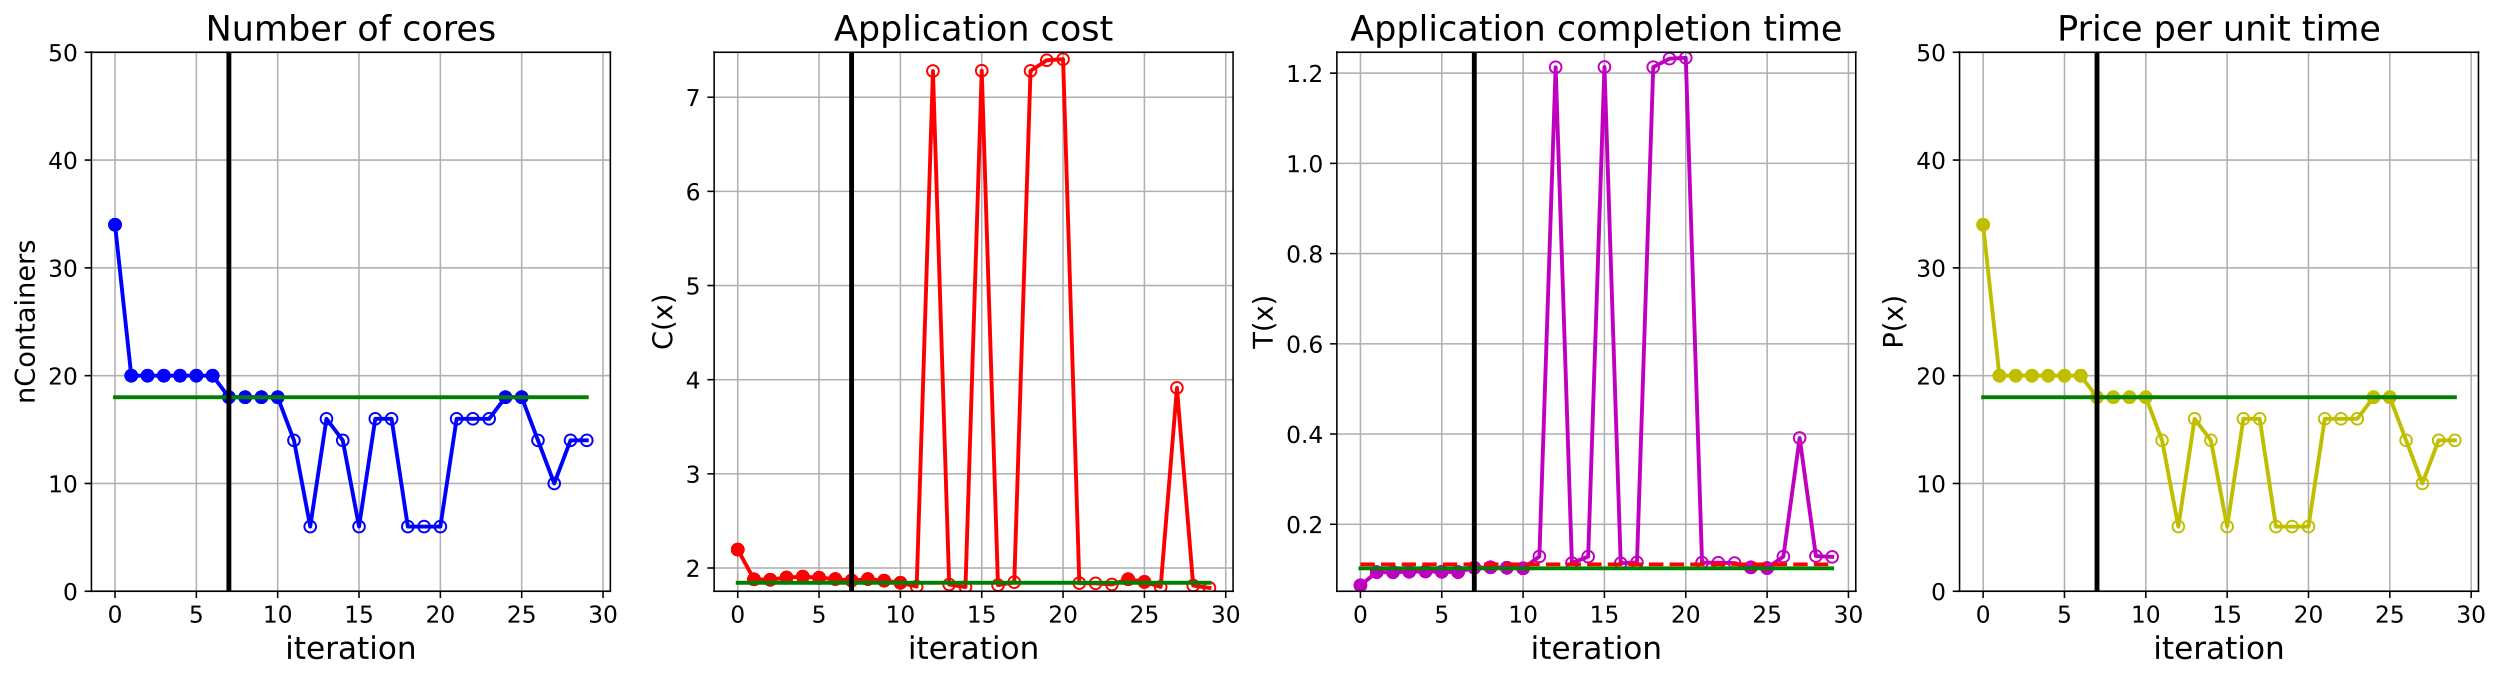 <?xml version="1.0" encoding="utf-8" standalone="no"?>
<!DOCTYPE svg PUBLIC "-//W3C//DTD SVG 1.1//EN"
  "http://www.w3.org/Graphics/SVG/1.1/DTD/svg11.dtd">
<!-- Created with matplotlib (https://matplotlib.org/) -->
<svg height="349.376pt" version="1.1" viewBox="0 0 1285.69 349.376" width="1285.69pt" xmlns="http://www.w3.org/2000/svg" xmlns:xlink="http://www.w3.org/1999/xlink">
 <defs>
  <style type="text/css">
*{stroke-linecap:butt;stroke-linejoin:round;}
  </style>
 </defs>
 <g id="figure_1">
  <g id="patch_1">
   <path d="M 0 349.376 
L 1285.69 349.376 
L 1285.69 0 
L 0 0 
z
" style="fill:#ffffff;"/>
  </g>
  <g id="axes_1">
   <g id="patch_2">
    <path d="M 47.019 304.077 
L 313.889 304.077 
L 313.889 26.877 
L 47.019 26.877 
z
" style="fill:#ffffff;"/>
   </g>
   <g id="matplotlib.axis_1">
    <g id="xtick_1">
     <g id="line2d_1">
      <path clip-path="url(#p58f8e648e8)" d="M 59.15 304.077 
L 59.15 26.877 
" style="fill:none;stroke:#b0b0b0;stroke-linecap:square;stroke-width:0.8;"/>
     </g>
     <g id="line2d_2">
      <defs>
       <path d="M 0 0 
L 0 3.5 
" id="m09c6d78675" style="stroke:#000000;stroke-width:0.8;"/>
      </defs>
      <g>
       <use style="stroke:#000000;stroke-width:0.8;" x="59.15" xlink:href="#m09c6d78675" y="304.077"/>
      </g>
     </g>
     <g id="text_1">
      <!-- 0 -->
      <defs>
       <path d="M 31.781 66.406 
Q 24.172 66.406 20.328 58.906 
Q 16.5 51.422 16.5 36.375 
Q 16.5 21.391 20.328 13.891 
Q 24.172 6.391 31.781 6.391 
Q 39.453 6.391 43.281 13.891 
Q 47.125 21.391 47.125 36.375 
Q 47.125 51.422 43.281 58.906 
Q 39.453 66.406 31.781 66.406 
z
M 31.781 74.219 
Q 44.047 74.219 50.516 64.516 
Q 56.984 54.828 56.984 36.375 
Q 56.984 17.969 50.516 8.266 
Q 44.047 -1.422 31.781 -1.422 
Q 19.531 -1.422 13.062 8.266 
Q 6.594 17.969 6.594 36.375 
Q 6.594 54.828 13.062 64.516 
Q 19.531 74.219 31.781 74.219 
z
" id="DejaVuSans-48"/>
      </defs>
      <g transform="translate(55.332 320.195)scale(0.12 -0.12)">
       <use xlink:href="#DejaVuSans-48"/>
      </g>
     </g>
    </g>
    <g id="xtick_2">
     <g id="line2d_3">
      <path clip-path="url(#p58f8e648e8)" d="M 100.979 304.077 
L 100.979 26.877 
" style="fill:none;stroke:#b0b0b0;stroke-linecap:square;stroke-width:0.8;"/>
     </g>
     <g id="line2d_4">
      <g>
       <use style="stroke:#000000;stroke-width:0.8;" x="100.979" xlink:href="#m09c6d78675" y="304.077"/>
      </g>
     </g>
     <g id="text_2">
      <!-- 5 -->
      <defs>
       <path d="M 10.797 72.906 
L 49.516 72.906 
L 49.516 64.594 
L 19.828 64.594 
L 19.828 46.734 
Q 21.969 47.469 24.109 47.828 
Q 26.266 48.188 28.422 48.188 
Q 40.625 48.188 47.75 41.5 
Q 54.891 34.812 54.891 23.391 
Q 54.891 11.625 47.562 5.094 
Q 40.234 -1.422 26.906 -1.422 
Q 22.312 -1.422 17.547 -0.641 
Q 12.797 0.141 7.719 1.703 
L 7.719 11.625 
Q 12.109 9.234 16.797 8.062 
Q 21.484 6.891 26.703 6.891 
Q 35.156 6.891 40.078 11.328 
Q 45.016 15.766 45.016 23.391 
Q 45.016 31 40.078 35.438 
Q 35.156 39.891 26.703 39.891 
Q 22.75 39.891 18.812 39.016 
Q 14.891 38.141 10.797 36.281 
z
" id="DejaVuSans-53"/>
      </defs>
      <g transform="translate(97.161 320.195)scale(0.12 -0.12)">
       <use xlink:href="#DejaVuSans-53"/>
      </g>
     </g>
    </g>
    <g id="xtick_3">
     <g id="line2d_5">
      <path clip-path="url(#p58f8e648e8)" d="M 142.808 304.077 
L 142.808 26.877 
" style="fill:none;stroke:#b0b0b0;stroke-linecap:square;stroke-width:0.8;"/>
     </g>
     <g id="line2d_6">
      <g>
       <use style="stroke:#000000;stroke-width:0.8;" x="142.808" xlink:href="#m09c6d78675" y="304.077"/>
      </g>
     </g>
     <g id="text_3">
      <!-- 10 -->
      <defs>
       <path d="M 12.406 8.297 
L 28.516 8.297 
L 28.516 63.922 
L 10.984 60.406 
L 10.984 69.391 
L 28.422 72.906 
L 38.281 72.906 
L 38.281 8.297 
L 54.391 8.297 
L 54.391 0 
L 12.406 0 
z
" id="DejaVuSans-49"/>
      </defs>
      <g transform="translate(135.173 320.195)scale(0.12 -0.12)">
       <use xlink:href="#DejaVuSans-49"/>
       <use x="63.623" xlink:href="#DejaVuSans-48"/>
      </g>
     </g>
    </g>
    <g id="xtick_4">
     <g id="line2d_7">
      <path clip-path="url(#p58f8e648e8)" d="M 184.637 304.077 
L 184.637 26.877 
" style="fill:none;stroke:#b0b0b0;stroke-linecap:square;stroke-width:0.8;"/>
     </g>
     <g id="line2d_8">
      <g>
       <use style="stroke:#000000;stroke-width:0.8;" x="184.637" xlink:href="#m09c6d78675" y="304.077"/>
      </g>
     </g>
     <g id="text_4">
      <!-- 15 -->
      <g transform="translate(177.002 320.195)scale(0.12 -0.12)">
       <use xlink:href="#DejaVuSans-49"/>
       <use x="63.623" xlink:href="#DejaVuSans-53"/>
      </g>
     </g>
    </g>
    <g id="xtick_5">
     <g id="line2d_9">
      <path clip-path="url(#p58f8e648e8)" d="M 226.466 304.077 
L 226.466 26.877 
" style="fill:none;stroke:#b0b0b0;stroke-linecap:square;stroke-width:0.8;"/>
     </g>
     <g id="line2d_10">
      <g>
       <use style="stroke:#000000;stroke-width:0.8;" x="226.466" xlink:href="#m09c6d78675" y="304.077"/>
      </g>
     </g>
     <g id="text_5">
      <!-- 20 -->
      <defs>
       <path d="M 19.188 8.297 
L 53.609 8.297 
L 53.609 0 
L 7.328 0 
L 7.328 8.297 
Q 12.938 14.109 22.625 23.891 
Q 32.328 33.688 34.812 36.531 
Q 39.547 41.844 41.422 45.531 
Q 43.312 49.219 43.312 52.781 
Q 43.312 58.594 39.234 62.25 
Q 35.156 65.922 28.609 65.922 
Q 23.969 65.922 18.812 64.312 
Q 13.672 62.703 7.812 59.422 
L 7.812 69.391 
Q 13.766 71.781 18.938 73 
Q 24.125 74.219 28.422 74.219 
Q 39.75 74.219 46.484 68.547 
Q 53.219 62.891 53.219 53.422 
Q 53.219 48.922 51.531 44.891 
Q 49.859 40.875 45.406 35.406 
Q 44.188 33.984 37.641 27.219 
Q 31.109 20.453 19.188 8.297 
z
" id="DejaVuSans-50"/>
      </defs>
      <g transform="translate(218.831 320.195)scale(0.12 -0.12)">
       <use xlink:href="#DejaVuSans-50"/>
       <use x="63.623" xlink:href="#DejaVuSans-48"/>
      </g>
     </g>
    </g>
    <g id="xtick_6">
     <g id="line2d_11">
      <path clip-path="url(#p58f8e648e8)" d="M 268.295 304.077 
L 268.295 26.877 
" style="fill:none;stroke:#b0b0b0;stroke-linecap:square;stroke-width:0.8;"/>
     </g>
     <g id="line2d_12">
      <g>
       <use style="stroke:#000000;stroke-width:0.8;" x="268.295" xlink:href="#m09c6d78675" y="304.077"/>
      </g>
     </g>
     <g id="text_6">
      <!-- 25 -->
      <g transform="translate(260.66 320.195)scale(0.12 -0.12)">
       <use xlink:href="#DejaVuSans-50"/>
       <use x="63.623" xlink:href="#DejaVuSans-53"/>
      </g>
     </g>
    </g>
    <g id="xtick_7">
     <g id="line2d_13">
      <path clip-path="url(#p58f8e648e8)" d="M 310.124 304.077 
L 310.124 26.877 
" style="fill:none;stroke:#b0b0b0;stroke-linecap:square;stroke-width:0.8;"/>
     </g>
     <g id="line2d_14">
      <g>
       <use style="stroke:#000000;stroke-width:0.8;" x="310.124" xlink:href="#m09c6d78675" y="304.077"/>
      </g>
     </g>
     <g id="text_7">
      <!-- 30 -->
      <defs>
       <path d="M 40.578 39.312 
Q 47.656 37.797 51.625 33 
Q 55.609 28.219 55.609 21.188 
Q 55.609 10.406 48.188 4.484 
Q 40.766 -1.422 27.094 -1.422 
Q 22.516 -1.422 17.656 -0.516 
Q 12.797 0.391 7.625 2.203 
L 7.625 11.719 
Q 11.719 9.328 16.594 8.109 
Q 21.484 6.891 26.812 6.891 
Q 36.078 6.891 40.938 10.547 
Q 45.797 14.203 45.797 21.188 
Q 45.797 27.641 41.281 31.266 
Q 36.766 34.906 28.719 34.906 
L 20.219 34.906 
L 20.219 43.016 
L 29.109 43.016 
Q 36.375 43.016 40.234 45.922 
Q 44.094 48.828 44.094 54.297 
Q 44.094 59.906 40.109 62.906 
Q 36.141 65.922 28.719 65.922 
Q 24.656 65.922 20.016 65.031 
Q 15.375 64.156 9.812 62.312 
L 9.812 71.094 
Q 15.438 72.656 20.344 73.438 
Q 25.25 74.219 29.594 74.219 
Q 40.828 74.219 47.359 69.109 
Q 53.906 64.016 53.906 55.328 
Q 53.906 49.266 50.438 45.094 
Q 46.969 40.922 40.578 39.312 
z
" id="DejaVuSans-51"/>
      </defs>
      <g transform="translate(302.489 320.195)scale(0.12 -0.12)">
       <use xlink:href="#DejaVuSans-51"/>
       <use x="63.623" xlink:href="#DejaVuSans-48"/>
      </g>
     </g>
    </g>
    <g id="text_8">
     <!-- iteration -->
     <defs>
      <path d="M 9.422 54.688 
L 18.406 54.688 
L 18.406 0 
L 9.422 0 
z
M 9.422 75.984 
L 18.406 75.984 
L 18.406 64.594 
L 9.422 64.594 
z
" id="DejaVuSans-105"/>
      <path d="M 18.312 70.219 
L 18.312 54.688 
L 36.812 54.688 
L 36.812 47.703 
L 18.312 47.703 
L 18.312 18.016 
Q 18.312 11.328 20.141 9.422 
Q 21.969 7.516 27.594 7.516 
L 36.812 7.516 
L 36.812 0 
L 27.594 0 
Q 17.188 0 13.234 3.875 
Q 9.281 7.766 9.281 18.016 
L 9.281 47.703 
L 2.688 47.703 
L 2.688 54.688 
L 9.281 54.688 
L 9.281 70.219 
z
" id="DejaVuSans-116"/>
      <path d="M 56.203 29.594 
L 56.203 25.203 
L 14.891 25.203 
Q 15.484 15.922 20.484 11.062 
Q 25.484 6.203 34.422 6.203 
Q 39.594 6.203 44.453 7.469 
Q 49.312 8.734 54.109 11.281 
L 54.109 2.781 
Q 49.266 0.734 44.188 -0.344 
Q 39.109 -1.422 33.891 -1.422 
Q 20.797 -1.422 13.156 6.188 
Q 5.516 13.812 5.516 26.812 
Q 5.516 40.234 12.766 48.109 
Q 20.016 56 32.328 56 
Q 43.359 56 49.781 48.891 
Q 56.203 41.797 56.203 29.594 
z
M 47.219 32.234 
Q 47.125 39.594 43.094 43.984 
Q 39.062 48.391 32.422 48.391 
Q 24.906 48.391 20.391 44.141 
Q 15.875 39.891 15.188 32.172 
z
" id="DejaVuSans-101"/>
      <path d="M 41.109 46.297 
Q 39.594 47.172 37.812 47.578 
Q 36.031 48 33.891 48 
Q 26.266 48 22.188 43.047 
Q 18.109 38.094 18.109 28.812 
L 18.109 0 
L 9.078 0 
L 9.078 54.688 
L 18.109 54.688 
L 18.109 46.188 
Q 20.953 51.172 25.484 53.578 
Q 30.031 56 36.531 56 
Q 37.453 56 38.578 55.875 
Q 39.703 55.766 41.062 55.516 
z
" id="DejaVuSans-114"/>
      <path d="M 34.281 27.484 
Q 23.391 27.484 19.188 25 
Q 14.984 22.516 14.984 16.5 
Q 14.984 11.719 18.141 8.906 
Q 21.297 6.109 26.703 6.109 
Q 34.188 6.109 38.703 11.406 
Q 43.219 16.703 43.219 25.484 
L 43.219 27.484 
z
M 52.203 31.203 
L 52.203 0 
L 43.219 0 
L 43.219 8.297 
Q 40.141 3.328 35.547 0.953 
Q 30.953 -1.422 24.312 -1.422 
Q 15.922 -1.422 10.953 3.297 
Q 6 8.016 6 15.922 
Q 6 25.141 12.172 29.828 
Q 18.359 34.516 30.609 34.516 
L 43.219 34.516 
L 43.219 35.406 
Q 43.219 41.609 39.141 45 
Q 35.062 48.391 27.688 48.391 
Q 23 48.391 18.547 47.266 
Q 14.109 46.141 10.016 43.891 
L 10.016 52.203 
Q 14.938 54.109 19.578 55.047 
Q 24.219 56 28.609 56 
Q 40.484 56 46.344 49.844 
Q 52.203 43.703 52.203 31.203 
z
" id="DejaVuSans-97"/>
      <path d="M 30.609 48.391 
Q 23.391 48.391 19.188 42.75 
Q 14.984 37.109 14.984 27.297 
Q 14.984 17.484 19.156 11.844 
Q 23.344 6.203 30.609 6.203 
Q 37.797 6.203 41.984 11.859 
Q 46.188 17.531 46.188 27.297 
Q 46.188 37.016 41.984 42.703 
Q 37.797 48.391 30.609 48.391 
z
M 30.609 56 
Q 42.328 56 49.016 48.375 
Q 55.719 40.766 55.719 27.297 
Q 55.719 13.875 49.016 6.219 
Q 42.328 -1.422 30.609 -1.422 
Q 18.844 -1.422 12.172 6.219 
Q 5.516 13.875 5.516 27.297 
Q 5.516 40.766 12.172 48.375 
Q 18.844 56 30.609 56 
z
" id="DejaVuSans-111"/>
      <path d="M 54.891 33.016 
L 54.891 0 
L 45.906 0 
L 45.906 32.719 
Q 45.906 40.484 42.875 44.328 
Q 39.844 48.188 33.797 48.188 
Q 26.516 48.188 22.312 43.547 
Q 18.109 38.922 18.109 30.906 
L 18.109 0 
L 9.078 0 
L 9.078 54.688 
L 18.109 54.688 
L 18.109 46.188 
Q 21.344 51.125 25.703 53.562 
Q 30.078 56 35.797 56 
Q 45.219 56 50.047 50.172 
Q 54.891 44.344 54.891 33.016 
z
" id="DejaVuSans-110"/>
     </defs>
     <g transform="translate(146.658 338.848)scale(0.16 -0.16)">
      <use xlink:href="#DejaVuSans-105"/>
      <use x="27.783" xlink:href="#DejaVuSans-116"/>
      <use x="66.992" xlink:href="#DejaVuSans-101"/>
      <use x="128.516" xlink:href="#DejaVuSans-114"/>
      <use x="169.629" xlink:href="#DejaVuSans-97"/>
      <use x="230.908" xlink:href="#DejaVuSans-116"/>
      <use x="270.117" xlink:href="#DejaVuSans-105"/>
      <use x="297.9" xlink:href="#DejaVuSans-111"/>
      <use x="359.082" xlink:href="#DejaVuSans-110"/>
     </g>
    </g>
   </g>
   <g id="matplotlib.axis_2">
    <g id="ytick_1">
     <g id="line2d_15">
      <path clip-path="url(#p58f8e648e8)" d="M 47.019 304.077 
L 313.889 304.077 
" style="fill:none;stroke:#b0b0b0;stroke-linecap:square;stroke-width:0.8;"/>
     </g>
     <g id="line2d_16">
      <defs>
       <path d="M 0 0 
L -3.5 0 
" id="mfeefc39ca7" style="stroke:#000000;stroke-width:0.8;"/>
      </defs>
      <g>
       <use style="stroke:#000000;stroke-width:0.8;" x="47.019" xlink:href="#mfeefc39ca7" y="304.077"/>
      </g>
     </g>
     <g id="text_9">
      <!-- 0 -->
      <g transform="translate(32.384 308.636)scale(0.12 -0.12)">
       <use xlink:href="#DejaVuSans-48"/>
      </g>
     </g>
    </g>
    <g id="ytick_2">
     <g id="line2d_17">
      <path clip-path="url(#p58f8e648e8)" d="M 47.019 248.637 
L 313.889 248.637 
" style="fill:none;stroke:#b0b0b0;stroke-linecap:square;stroke-width:0.8;"/>
     </g>
     <g id="line2d_18">
      <g>
       <use style="stroke:#000000;stroke-width:0.8;" x="47.019" xlink:href="#mfeefc39ca7" y="248.637"/>
      </g>
     </g>
     <g id="text_10">
      <!-- 10 -->
      <g transform="translate(24.749 253.196)scale(0.12 -0.12)">
       <use xlink:href="#DejaVuSans-49"/>
       <use x="63.623" xlink:href="#DejaVuSans-48"/>
      </g>
     </g>
    </g>
    <g id="ytick_3">
     <g id="line2d_19">
      <path clip-path="url(#p58f8e648e8)" d="M 47.019 193.197 
L 313.889 193.197 
" style="fill:none;stroke:#b0b0b0;stroke-linecap:square;stroke-width:0.8;"/>
     </g>
     <g id="line2d_20">
      <g>
       <use style="stroke:#000000;stroke-width:0.8;" x="47.019" xlink:href="#mfeefc39ca7" y="193.197"/>
      </g>
     </g>
     <g id="text_11">
      <!-- 20 -->
      <g transform="translate(24.749 197.756)scale(0.12 -0.12)">
       <use xlink:href="#DejaVuSans-50"/>
       <use x="63.623" xlink:href="#DejaVuSans-48"/>
      </g>
     </g>
    </g>
    <g id="ytick_4">
     <g id="line2d_21">
      <path clip-path="url(#p58f8e648e8)" d="M 47.019 137.757 
L 313.889 137.757 
" style="fill:none;stroke:#b0b0b0;stroke-linecap:square;stroke-width:0.8;"/>
     </g>
     <g id="line2d_22">
      <g>
       <use style="stroke:#000000;stroke-width:0.8;" x="47.019" xlink:href="#mfeefc39ca7" y="137.757"/>
      </g>
     </g>
     <g id="text_12">
      <!-- 30 -->
      <g transform="translate(24.749 142.316)scale(0.12 -0.12)">
       <use xlink:href="#DejaVuSans-51"/>
       <use x="63.623" xlink:href="#DejaVuSans-48"/>
      </g>
     </g>
    </g>
    <g id="ytick_5">
     <g id="line2d_23">
      <path clip-path="url(#p58f8e648e8)" d="M 47.019 82.317 
L 313.889 82.317 
" style="fill:none;stroke:#b0b0b0;stroke-linecap:square;stroke-width:0.8;"/>
     </g>
     <g id="line2d_24">
      <g>
       <use style="stroke:#000000;stroke-width:0.8;" x="47.019" xlink:href="#mfeefc39ca7" y="82.317"/>
      </g>
     </g>
     <g id="text_13">
      <!-- 40 -->
      <defs>
       <path d="M 37.797 64.312 
L 12.891 25.391 
L 37.797 25.391 
z
M 35.203 72.906 
L 47.609 72.906 
L 47.609 25.391 
L 58.016 25.391 
L 58.016 17.188 
L 47.609 17.188 
L 47.609 0 
L 37.797 0 
L 37.797 17.188 
L 4.891 17.188 
L 4.891 26.703 
z
" id="DejaVuSans-52"/>
      </defs>
      <g transform="translate(24.749 86.876)scale(0.12 -0.12)">
       <use xlink:href="#DejaVuSans-52"/>
       <use x="63.623" xlink:href="#DejaVuSans-48"/>
      </g>
     </g>
    </g>
    <g id="ytick_6">
     <g id="line2d_25">
      <path clip-path="url(#p58f8e648e8)" d="M 47.019 26.877 
L 313.889 26.877 
" style="fill:none;stroke:#b0b0b0;stroke-linecap:square;stroke-width:0.8;"/>
     </g>
     <g id="line2d_26">
      <g>
       <use style="stroke:#000000;stroke-width:0.8;" x="47.019" xlink:href="#mfeefc39ca7" y="26.877"/>
      </g>
     </g>
     <g id="text_14">
      <!-- 50 -->
      <g transform="translate(24.749 31.436)scale(0.12 -0.12)">
       <use xlink:href="#DejaVuSans-53"/>
       <use x="63.623" xlink:href="#DejaVuSans-48"/>
      </g>
     </g>
    </g>
    <g id="text_15">
     <!-- nContainers -->
     <defs>
      <path d="M 64.406 67.281 
L 64.406 56.891 
Q 59.422 61.531 53.781 63.812 
Q 48.141 66.109 41.797 66.109 
Q 29.297 66.109 22.656 58.469 
Q 16.016 50.828 16.016 36.375 
Q 16.016 21.969 22.656 14.328 
Q 29.297 6.688 41.797 6.688 
Q 48.141 6.688 53.781 8.984 
Q 59.422 11.281 64.406 15.922 
L 64.406 5.609 
Q 59.234 2.094 53.438 0.328 
Q 47.656 -1.422 41.219 -1.422 
Q 24.656 -1.422 15.125 8.703 
Q 5.609 18.844 5.609 36.375 
Q 5.609 53.953 15.125 64.078 
Q 24.656 74.219 41.219 74.219 
Q 47.75 74.219 53.531 72.484 
Q 59.328 70.75 64.406 67.281 
z
" id="DejaVuSans-67"/>
      <path d="M 44.281 53.078 
L 44.281 44.578 
Q 40.484 46.531 36.375 47.5 
Q 32.281 48.484 27.875 48.484 
Q 21.188 48.484 17.844 46.438 
Q 14.5 44.391 14.5 40.281 
Q 14.5 37.156 16.891 35.375 
Q 19.281 33.594 26.516 31.984 
L 29.594 31.297 
Q 39.156 29.25 43.188 25.516 
Q 47.219 21.781 47.219 15.094 
Q 47.219 7.469 41.188 3.016 
Q 35.156 -1.422 24.609 -1.422 
Q 20.219 -1.422 15.453 -0.562 
Q 10.688 0.297 5.422 2 
L 5.422 11.281 
Q 10.406 8.688 15.234 7.391 
Q 20.062 6.109 24.812 6.109 
Q 31.156 6.109 34.562 8.281 
Q 37.984 10.453 37.984 14.406 
Q 37.984 18.062 35.516 20.016 
Q 33.062 21.969 24.703 23.781 
L 21.578 24.516 
Q 13.234 26.266 9.516 29.906 
Q 5.812 33.547 5.812 39.891 
Q 5.812 47.609 11.281 51.797 
Q 16.75 56 26.812 56 
Q 31.781 56 36.172 55.266 
Q 40.578 54.547 44.281 53.078 
z
" id="DejaVuSans-115"/>
     </defs>
     <g transform="translate(17.838 207.767)rotate(-90)scale(0.14 -0.14)">
      <use xlink:href="#DejaVuSans-110"/>
      <use x="63.379" xlink:href="#DejaVuSans-67"/>
      <use x="133.203" xlink:href="#DejaVuSans-111"/>
      <use x="194.385" xlink:href="#DejaVuSans-110"/>
      <use x="257.764" xlink:href="#DejaVuSans-116"/>
      <use x="296.973" xlink:href="#DejaVuSans-97"/>
      <use x="358.252" xlink:href="#DejaVuSans-105"/>
      <use x="386.035" xlink:href="#DejaVuSans-110"/>
      <use x="449.414" xlink:href="#DejaVuSans-101"/>
      <use x="510.938" xlink:href="#DejaVuSans-114"/>
      <use x="552.051" xlink:href="#DejaVuSans-115"/>
     </g>
    </g>
   </g>
   <g id="line2d_27">
    <path clip-path="url(#p58f8e648e8)" d="M 59.15 115.581 
L 67.516 193.197 
L 75.881 193.197 
L 84.247 193.197 
L 92.613 193.197 
L 100.979 193.197 
L 109.345 193.197 
L 117.711 204.285 
L 126.076 204.285 
L 134.442 204.285 
L 142.808 204.285 
L 151.174 226.461 
L 159.54 270.813 
L 167.905 215.373 
L 176.271 226.461 
L 184.637 270.813 
L 193.003 215.373 
L 201.369 215.373 
L 209.735 270.813 
L 218.1 270.813 
L 226.466 270.813 
L 234.832 215.373 
L 243.198 215.373 
L 251.564 215.373 
L 259.929 204.285 
L 268.295 204.285 
L 276.661 226.461 
L 285.027 248.637 
L 293.393 226.461 
L 301.759 226.461 
" style="fill:none;stroke:#0000ff;stroke-linecap:square;stroke-width:2;"/>
    <defs>
     <path d="M 0 3 
C 0.796 3 1.559 2.684 2.121 2.121 
C 2.684 1.559 3 0.796 3 0 
C 3 -0.796 2.684 -1.559 2.121 -2.121 
C 1.559 -2.684 0.796 -3 0 -3 
C -0.796 -3 -1.559 -2.684 -2.121 -2.121 
C -2.684 -1.559 -3 -0.796 -3 0 
C -3 0.796 -2.684 1.559 -2.121 2.121 
C -1.559 2.684 -0.796 3 0 3 
z
" id="me34a03fcdd" style="stroke:#0000ff;"/>
    </defs>
    <g clip-path="url(#p58f8e648e8)">
     <use style="fill-opacity:0;stroke:#0000ff;" x="59.15" xlink:href="#me34a03fcdd" y="115.581"/>
     <use style="fill-opacity:0;stroke:#0000ff;" x="67.516" xlink:href="#me34a03fcdd" y="193.197"/>
     <use style="fill-opacity:0;stroke:#0000ff;" x="75.881" xlink:href="#me34a03fcdd" y="193.197"/>
     <use style="fill-opacity:0;stroke:#0000ff;" x="84.247" xlink:href="#me34a03fcdd" y="193.197"/>
     <use style="fill-opacity:0;stroke:#0000ff;" x="92.613" xlink:href="#me34a03fcdd" y="193.197"/>
     <use style="fill-opacity:0;stroke:#0000ff;" x="100.979" xlink:href="#me34a03fcdd" y="193.197"/>
     <use style="fill-opacity:0;stroke:#0000ff;" x="109.345" xlink:href="#me34a03fcdd" y="193.197"/>
     <use style="fill-opacity:0;stroke:#0000ff;" x="117.711" xlink:href="#me34a03fcdd" y="204.285"/>
     <use style="fill-opacity:0;stroke:#0000ff;" x="126.076" xlink:href="#me34a03fcdd" y="204.285"/>
     <use style="fill-opacity:0;stroke:#0000ff;" x="134.442" xlink:href="#me34a03fcdd" y="204.285"/>
     <use style="fill-opacity:0;stroke:#0000ff;" x="142.808" xlink:href="#me34a03fcdd" y="204.285"/>
     <use style="fill-opacity:0;stroke:#0000ff;" x="151.174" xlink:href="#me34a03fcdd" y="226.461"/>
     <use style="fill-opacity:0;stroke:#0000ff;" x="159.54" xlink:href="#me34a03fcdd" y="270.813"/>
     <use style="fill-opacity:0;stroke:#0000ff;" x="167.905" xlink:href="#me34a03fcdd" y="215.373"/>
     <use style="fill-opacity:0;stroke:#0000ff;" x="176.271" xlink:href="#me34a03fcdd" y="226.461"/>
     <use style="fill-opacity:0;stroke:#0000ff;" x="184.637" xlink:href="#me34a03fcdd" y="270.813"/>
     <use style="fill-opacity:0;stroke:#0000ff;" x="193.003" xlink:href="#me34a03fcdd" y="215.373"/>
     <use style="fill-opacity:0;stroke:#0000ff;" x="201.369" xlink:href="#me34a03fcdd" y="215.373"/>
     <use style="fill-opacity:0;stroke:#0000ff;" x="209.735" xlink:href="#me34a03fcdd" y="270.813"/>
     <use style="fill-opacity:0;stroke:#0000ff;" x="218.1" xlink:href="#me34a03fcdd" y="270.813"/>
     <use style="fill-opacity:0;stroke:#0000ff;" x="226.466" xlink:href="#me34a03fcdd" y="270.813"/>
     <use style="fill-opacity:0;stroke:#0000ff;" x="234.832" xlink:href="#me34a03fcdd" y="215.373"/>
     <use style="fill-opacity:0;stroke:#0000ff;" x="243.198" xlink:href="#me34a03fcdd" y="215.373"/>
     <use style="fill-opacity:0;stroke:#0000ff;" x="251.564" xlink:href="#me34a03fcdd" y="215.373"/>
     <use style="fill-opacity:0;stroke:#0000ff;" x="259.929" xlink:href="#me34a03fcdd" y="204.285"/>
     <use style="fill-opacity:0;stroke:#0000ff;" x="268.295" xlink:href="#me34a03fcdd" y="204.285"/>
     <use style="fill-opacity:0;stroke:#0000ff;" x="276.661" xlink:href="#me34a03fcdd" y="226.461"/>
     <use style="fill-opacity:0;stroke:#0000ff;" x="285.027" xlink:href="#me34a03fcdd" y="248.637"/>
     <use style="fill-opacity:0;stroke:#0000ff;" x="293.393" xlink:href="#me34a03fcdd" y="226.461"/>
     <use style="fill-opacity:0;stroke:#0000ff;" x="301.759" xlink:href="#me34a03fcdd" y="226.461"/>
    </g>
   </g>
   <g id="line2d_28">
    <defs>
     <path d="M 0 3 
C 0.796 3 1.559 2.684 2.121 2.121 
C 2.684 1.559 3 0.796 3 0 
C 3 -0.796 2.684 -1.559 2.121 -2.121 
C 1.559 -2.684 0.796 -3 0 -3 
C -0.796 -3 -1.559 -2.684 -2.121 -2.121 
C -2.684 -1.559 -3 -0.796 -3 0 
C -3 0.796 -2.684 1.559 -2.121 2.121 
C -1.559 2.684 -0.796 3 0 3 
z
" id="md34671947d" style="stroke:#0000ff;"/>
    </defs>
    <g clip-path="url(#p58f8e648e8)">
     <use style="fill:#0000ff;stroke:#0000ff;" x="59.15" xlink:href="#md34671947d" y="115.581"/>
    </g>
   </g>
   <g id="line2d_29">
    <g clip-path="url(#p58f8e648e8)">
     <use style="fill:#0000ff;stroke:#0000ff;" x="67.516" xlink:href="#md34671947d" y="193.197"/>
    </g>
   </g>
   <g id="line2d_30">
    <g clip-path="url(#p58f8e648e8)">
     <use style="fill:#0000ff;stroke:#0000ff;" x="75.881" xlink:href="#md34671947d" y="193.197"/>
    </g>
   </g>
   <g id="line2d_31">
    <g clip-path="url(#p58f8e648e8)">
     <use style="fill:#0000ff;stroke:#0000ff;" x="84.247" xlink:href="#md34671947d" y="193.197"/>
    </g>
   </g>
   <g id="line2d_32">
    <g clip-path="url(#p58f8e648e8)">
     <use style="fill:#0000ff;stroke:#0000ff;" x="92.613" xlink:href="#md34671947d" y="193.197"/>
    </g>
   </g>
   <g id="line2d_33">
    <g clip-path="url(#p58f8e648e8)">
     <use style="fill:#0000ff;stroke:#0000ff;" x="100.979" xlink:href="#md34671947d" y="193.197"/>
    </g>
   </g>
   <g id="line2d_34">
    <g clip-path="url(#p58f8e648e8)">
     <use style="fill:#0000ff;stroke:#0000ff;" x="109.345" xlink:href="#md34671947d" y="193.197"/>
    </g>
   </g>
   <g id="line2d_35">
    <g clip-path="url(#p58f8e648e8)">
     <use style="fill:#0000ff;stroke:#0000ff;" x="117.711" xlink:href="#md34671947d" y="204.285"/>
    </g>
   </g>
   <g id="line2d_36">
    <g clip-path="url(#p58f8e648e8)">
     <use style="fill:#0000ff;stroke:#0000ff;" x="126.076" xlink:href="#md34671947d" y="204.285"/>
    </g>
   </g>
   <g id="line2d_37">
    <g clip-path="url(#p58f8e648e8)">
     <use style="fill:#0000ff;stroke:#0000ff;" x="134.442" xlink:href="#md34671947d" y="204.285"/>
    </g>
   </g>
   <g id="line2d_38">
    <g clip-path="url(#p58f8e648e8)">
     <use style="fill:#0000ff;stroke:#0000ff;" x="142.808" xlink:href="#md34671947d" y="204.285"/>
    </g>
   </g>
   <g id="line2d_39">
    <g clip-path="url(#p58f8e648e8)">
     <use style="fill:#0000ff;stroke:#0000ff;" x="259.929" xlink:href="#md34671947d" y="204.285"/>
    </g>
   </g>
   <g id="line2d_40">
    <g clip-path="url(#p58f8e648e8)">
     <use style="fill:#0000ff;stroke:#0000ff;" x="268.295" xlink:href="#md34671947d" y="204.285"/>
    </g>
   </g>
   <g id="line2d_41">
    <path clip-path="url(#p58f8e648e8)" d="M 59.15 204.285 
L 67.516 204.285 
L 75.881 204.285 
L 84.247 204.285 
L 92.613 204.285 
L 100.979 204.285 
L 109.345 204.285 
L 117.711 204.285 
L 126.076 204.285 
L 134.442 204.285 
L 142.808 204.285 
L 151.174 204.285 
L 159.54 204.285 
L 167.905 204.285 
L 176.271 204.285 
L 184.637 204.285 
L 193.003 204.285 
L 201.369 204.285 
L 209.735 204.285 
L 218.1 204.285 
L 226.466 204.285 
L 234.832 204.285 
L 243.198 204.285 
L 251.564 204.285 
L 259.929 204.285 
L 268.295 204.285 
L 276.661 204.285 
L 285.027 204.285 
L 293.393 204.285 
L 301.759 204.285 
" style="fill:none;stroke:#008000;stroke-linecap:square;stroke-width:2;"/>
   </g>
   <g id="line2d_42">
    <path clip-path="url(#p58f8e648e8)" d="M 117.711 304.077 
L 117.711 26.877 
" style="fill:none;stroke:#000000;stroke-linecap:square;stroke-width:2.5;"/>
   </g>
   <g id="patch_3">
    <path d="M 47.019 304.077 
L 47.019 26.877 
" style="fill:none;stroke:#000000;stroke-linecap:square;stroke-linejoin:miter;stroke-width:0.8;"/>
   </g>
   <g id="patch_4">
    <path d="M 313.889 304.077 
L 313.889 26.877 
" style="fill:none;stroke:#000000;stroke-linecap:square;stroke-linejoin:miter;stroke-width:0.8;"/>
   </g>
   <g id="patch_5">
    <path d="M 47.019 304.077 
L 313.889 304.077 
" style="fill:none;stroke:#000000;stroke-linecap:square;stroke-linejoin:miter;stroke-width:0.8;"/>
   </g>
   <g id="patch_6">
    <path d="M 47.019 26.877 
L 313.889 26.877 
" style="fill:none;stroke:#000000;stroke-linecap:square;stroke-linejoin:miter;stroke-width:0.8;"/>
   </g>
   <g id="text_16">
    <!-- Number of cores -->
    <defs>
     <path d="M 9.812 72.906 
L 23.094 72.906 
L 55.422 11.922 
L 55.422 72.906 
L 64.984 72.906 
L 64.984 0 
L 51.703 0 
L 19.391 60.984 
L 19.391 0 
L 9.812 0 
z
" id="DejaVuSans-78"/>
     <path d="M 8.5 21.578 
L 8.5 54.688 
L 17.484 54.688 
L 17.484 21.922 
Q 17.484 14.156 20.5 10.266 
Q 23.531 6.391 29.594 6.391 
Q 36.859 6.391 41.078 11.031 
Q 45.312 15.672 45.312 23.688 
L 45.312 54.688 
L 54.297 54.688 
L 54.297 0 
L 45.312 0 
L 45.312 8.406 
Q 42.047 3.422 37.719 1 
Q 33.406 -1.422 27.688 -1.422 
Q 18.266 -1.422 13.375 4.438 
Q 8.5 10.297 8.5 21.578 
z
M 31.109 56 
z
" id="DejaVuSans-117"/>
     <path d="M 52 44.188 
Q 55.375 50.25 60.062 53.125 
Q 64.75 56 71.094 56 
Q 79.641 56 84.281 50.016 
Q 88.922 44.047 88.922 33.016 
L 88.922 0 
L 79.891 0 
L 79.891 32.719 
Q 79.891 40.578 77.094 44.375 
Q 74.312 48.188 68.609 48.188 
Q 61.625 48.188 57.562 43.547 
Q 53.516 38.922 53.516 30.906 
L 53.516 0 
L 44.484 0 
L 44.484 32.719 
Q 44.484 40.625 41.703 44.406 
Q 38.922 48.188 33.109 48.188 
Q 26.219 48.188 22.156 43.531 
Q 18.109 38.875 18.109 30.906 
L 18.109 0 
L 9.078 0 
L 9.078 54.688 
L 18.109 54.688 
L 18.109 46.188 
Q 21.188 51.219 25.484 53.609 
Q 29.781 56 35.688 56 
Q 41.656 56 45.828 52.969 
Q 50 49.953 52 44.188 
z
" id="DejaVuSans-109"/>
     <path d="M 48.688 27.297 
Q 48.688 37.203 44.609 42.844 
Q 40.531 48.484 33.406 48.484 
Q 26.266 48.484 22.188 42.844 
Q 18.109 37.203 18.109 27.297 
Q 18.109 17.391 22.188 11.75 
Q 26.266 6.109 33.406 6.109 
Q 40.531 6.109 44.609 11.75 
Q 48.688 17.391 48.688 27.297 
z
M 18.109 46.391 
Q 20.953 51.266 25.266 53.625 
Q 29.594 56 35.594 56 
Q 45.562 56 51.781 48.094 
Q 58.016 40.188 58.016 27.297 
Q 58.016 14.406 51.781 6.484 
Q 45.562 -1.422 35.594 -1.422 
Q 29.594 -1.422 25.266 0.953 
Q 20.953 3.328 18.109 8.203 
L 18.109 0 
L 9.078 0 
L 9.078 75.984 
L 18.109 75.984 
z
" id="DejaVuSans-98"/>
     <path id="DejaVuSans-32"/>
     <path d="M 37.109 75.984 
L 37.109 68.5 
L 28.516 68.5 
Q 23.688 68.5 21.797 66.547 
Q 19.922 64.594 19.922 59.516 
L 19.922 54.688 
L 34.719 54.688 
L 34.719 47.703 
L 19.922 47.703 
L 19.922 0 
L 10.891 0 
L 10.891 47.703 
L 2.297 47.703 
L 2.297 54.688 
L 10.891 54.688 
L 10.891 58.5 
Q 10.891 67.625 15.141 71.797 
Q 19.391 75.984 28.609 75.984 
z
" id="DejaVuSans-102"/>
     <path d="M 48.781 52.594 
L 48.781 44.188 
Q 44.969 46.297 41.141 47.344 
Q 37.312 48.391 33.406 48.391 
Q 24.656 48.391 19.812 42.844 
Q 14.984 37.312 14.984 27.297 
Q 14.984 17.281 19.812 11.734 
Q 24.656 6.203 33.406 6.203 
Q 37.312 6.203 41.141 7.25 
Q 44.969 8.297 48.781 10.406 
L 48.781 2.094 
Q 45.016 0.344 40.984 -0.531 
Q 36.969 -1.422 32.422 -1.422 
Q 20.062 -1.422 12.781 6.344 
Q 5.516 14.109 5.516 27.297 
Q 5.516 40.672 12.859 48.328 
Q 20.219 56 33.016 56 
Q 37.156 56 41.109 55.141 
Q 45.062 54.297 48.781 52.594 
z
" id="DejaVuSans-99"/>
    </defs>
    <g transform="translate(105.725 20.877)scale(0.18 -0.18)">
     <use xlink:href="#DejaVuSans-78"/>
     <use x="74.805" xlink:href="#DejaVuSans-117"/>
     <use x="138.184" xlink:href="#DejaVuSans-109"/>
     <use x="235.596" xlink:href="#DejaVuSans-98"/>
     <use x="299.072" xlink:href="#DejaVuSans-101"/>
     <use x="360.596" xlink:href="#DejaVuSans-114"/>
     <use x="401.709" xlink:href="#DejaVuSans-32"/>
     <use x="433.496" xlink:href="#DejaVuSans-111"/>
     <use x="494.678" xlink:href="#DejaVuSans-102"/>
     <use x="529.883" xlink:href="#DejaVuSans-32"/>
     <use x="561.67" xlink:href="#DejaVuSans-99"/>
     <use x="616.65" xlink:href="#DejaVuSans-111"/>
     <use x="677.832" xlink:href="#DejaVuSans-114"/>
     <use x="716.695" xlink:href="#DejaVuSans-101"/>
     <use x="778.219" xlink:href="#DejaVuSans-115"/>
    </g>
   </g>
  </g>
  <g id="axes_2">
   <g id="patch_7">
    <path d="M 367.263 304.077 
L 634.132 304.077 
L 634.132 26.877 
L 367.263 26.877 
z
" style="fill:#ffffff;"/>
   </g>
   <g id="matplotlib.axis_3">
    <g id="xtick_8">
     <g id="line2d_43">
      <path clip-path="url(#pf98f3c165c)" d="M 379.393 304.077 
L 379.393 26.877 
" style="fill:none;stroke:#b0b0b0;stroke-linecap:square;stroke-width:0.8;"/>
     </g>
     <g id="line2d_44">
      <g>
       <use style="stroke:#000000;stroke-width:0.8;" x="379.393" xlink:href="#m09c6d78675" y="304.077"/>
      </g>
     </g>
     <g id="text_17">
      <!-- 0 -->
      <g transform="translate(375.576 320.195)scale(0.12 -0.12)">
       <use xlink:href="#DejaVuSans-48"/>
      </g>
     </g>
    </g>
    <g id="xtick_9">
     <g id="line2d_45">
      <path clip-path="url(#pf98f3c165c)" d="M 421.222 304.077 
L 421.222 26.877 
" style="fill:none;stroke:#b0b0b0;stroke-linecap:square;stroke-width:0.8;"/>
     </g>
     <g id="line2d_46">
      <g>
       <use style="stroke:#000000;stroke-width:0.8;" x="421.222" xlink:href="#m09c6d78675" y="304.077"/>
      </g>
     </g>
     <g id="text_18">
      <!-- 5 -->
      <g transform="translate(417.405 320.195)scale(0.12 -0.12)">
       <use xlink:href="#DejaVuSans-53"/>
      </g>
     </g>
    </g>
    <g id="xtick_10">
     <g id="line2d_47">
      <path clip-path="url(#pf98f3c165c)" d="M 463.051 304.077 
L 463.051 26.877 
" style="fill:none;stroke:#b0b0b0;stroke-linecap:square;stroke-width:0.8;"/>
     </g>
     <g id="line2d_48">
      <g>
       <use style="stroke:#000000;stroke-width:0.8;" x="463.051" xlink:href="#m09c6d78675" y="304.077"/>
      </g>
     </g>
     <g id="text_19">
      <!-- 10 -->
      <g transform="translate(455.416 320.195)scale(0.12 -0.12)">
       <use xlink:href="#DejaVuSans-49"/>
       <use x="63.623" xlink:href="#DejaVuSans-48"/>
      </g>
     </g>
    </g>
    <g id="xtick_11">
     <g id="line2d_49">
      <path clip-path="url(#pf98f3c165c)" d="M 504.881 304.077 
L 504.881 26.877 
" style="fill:none;stroke:#b0b0b0;stroke-linecap:square;stroke-width:0.8;"/>
     </g>
     <g id="line2d_50">
      <g>
       <use style="stroke:#000000;stroke-width:0.8;" x="504.881" xlink:href="#m09c6d78675" y="304.077"/>
      </g>
     </g>
     <g id="text_20">
      <!-- 15 -->
      <g transform="translate(497.246 320.195)scale(0.12 -0.12)">
       <use xlink:href="#DejaVuSans-49"/>
       <use x="63.623" xlink:href="#DejaVuSans-53"/>
      </g>
     </g>
    </g>
    <g id="xtick_12">
     <g id="line2d_51">
      <path clip-path="url(#pf98f3c165c)" d="M 546.71 304.077 
L 546.71 26.877 
" style="fill:none;stroke:#b0b0b0;stroke-linecap:square;stroke-width:0.8;"/>
     </g>
     <g id="line2d_52">
      <g>
       <use style="stroke:#000000;stroke-width:0.8;" x="546.71" xlink:href="#m09c6d78675" y="304.077"/>
      </g>
     </g>
     <g id="text_21">
      <!-- 20 -->
      <g transform="translate(539.075 320.195)scale(0.12 -0.12)">
       <use xlink:href="#DejaVuSans-50"/>
       <use x="63.623" xlink:href="#DejaVuSans-48"/>
      </g>
     </g>
    </g>
    <g id="xtick_13">
     <g id="line2d_53">
      <path clip-path="url(#pf98f3c165c)" d="M 588.539 304.077 
L 588.539 26.877 
" style="fill:none;stroke:#b0b0b0;stroke-linecap:square;stroke-width:0.8;"/>
     </g>
     <g id="line2d_54">
      <g>
       <use style="stroke:#000000;stroke-width:0.8;" x="588.539" xlink:href="#m09c6d78675" y="304.077"/>
      </g>
     </g>
     <g id="text_22">
      <!-- 25 -->
      <g transform="translate(580.904 320.195)scale(0.12 -0.12)">
       <use xlink:href="#DejaVuSans-50"/>
       <use x="63.623" xlink:href="#DejaVuSans-53"/>
      </g>
     </g>
    </g>
    <g id="xtick_14">
     <g id="line2d_55">
      <path clip-path="url(#pf98f3c165c)" d="M 630.368 304.077 
L 630.368 26.877 
" style="fill:none;stroke:#b0b0b0;stroke-linecap:square;stroke-width:0.8;"/>
     </g>
     <g id="line2d_56">
      <g>
       <use style="stroke:#000000;stroke-width:0.8;" x="630.368" xlink:href="#m09c6d78675" y="304.077"/>
      </g>
     </g>
     <g id="text_23">
      <!-- 30 -->
      <g transform="translate(622.733 320.195)scale(0.12 -0.12)">
       <use xlink:href="#DejaVuSans-51"/>
       <use x="63.623" xlink:href="#DejaVuSans-48"/>
      </g>
     </g>
    </g>
    <g id="text_24">
     <!-- iteration -->
     <g transform="translate(466.901 338.848)scale(0.16 -0.16)">
      <use xlink:href="#DejaVuSans-105"/>
      <use x="27.783" xlink:href="#DejaVuSans-116"/>
      <use x="66.992" xlink:href="#DejaVuSans-101"/>
      <use x="128.516" xlink:href="#DejaVuSans-114"/>
      <use x="169.629" xlink:href="#DejaVuSans-97"/>
      <use x="230.908" xlink:href="#DejaVuSans-116"/>
      <use x="270.117" xlink:href="#DejaVuSans-105"/>
      <use x="297.9" xlink:href="#DejaVuSans-111"/>
      <use x="359.082" xlink:href="#DejaVuSans-110"/>
     </g>
    </g>
   </g>
   <g id="matplotlib.axis_4">
    <g id="ytick_7">
     <g id="line2d_57">
      <path clip-path="url(#pf98f3c165c)" d="M 367.263 292.108 
L 634.132 292.108 
" style="fill:none;stroke:#b0b0b0;stroke-linecap:square;stroke-width:0.8;"/>
     </g>
     <g id="line2d_58">
      <g>
       <use style="stroke:#000000;stroke-width:0.8;" x="367.263" xlink:href="#mfeefc39ca7" y="292.108"/>
      </g>
     </g>
     <g id="text_25">
      <!-- 2 -->
      <g transform="translate(352.628 296.667)scale(0.12 -0.12)">
       <use xlink:href="#DejaVuSans-50"/>
      </g>
     </g>
    </g>
    <g id="ytick_8">
     <g id="line2d_59">
      <path clip-path="url(#pf98f3c165c)" d="M 367.263 243.687 
L 634.132 243.687 
" style="fill:none;stroke:#b0b0b0;stroke-linecap:square;stroke-width:0.8;"/>
     </g>
     <g id="line2d_60">
      <g>
       <use style="stroke:#000000;stroke-width:0.8;" x="367.263" xlink:href="#mfeefc39ca7" y="243.687"/>
      </g>
     </g>
     <g id="text_26">
      <!-- 3 -->
      <g transform="translate(352.628 248.246)scale(0.12 -0.12)">
       <use xlink:href="#DejaVuSans-51"/>
      </g>
     </g>
    </g>
    <g id="ytick_9">
     <g id="line2d_61">
      <path clip-path="url(#pf98f3c165c)" d="M 367.263 195.267 
L 634.132 195.267 
" style="fill:none;stroke:#b0b0b0;stroke-linecap:square;stroke-width:0.8;"/>
     </g>
     <g id="line2d_62">
      <g>
       <use style="stroke:#000000;stroke-width:0.8;" x="367.263" xlink:href="#mfeefc39ca7" y="195.267"/>
      </g>
     </g>
     <g id="text_27">
      <!-- 4 -->
      <g transform="translate(352.628 199.826)scale(0.12 -0.12)">
       <use xlink:href="#DejaVuSans-52"/>
      </g>
     </g>
    </g>
    <g id="ytick_10">
     <g id="line2d_63">
      <path clip-path="url(#pf98f3c165c)" d="M 367.263 146.846 
L 634.132 146.846 
" style="fill:none;stroke:#b0b0b0;stroke-linecap:square;stroke-width:0.8;"/>
     </g>
     <g id="line2d_64">
      <g>
       <use style="stroke:#000000;stroke-width:0.8;" x="367.263" xlink:href="#mfeefc39ca7" y="146.846"/>
      </g>
     </g>
     <g id="text_28">
      <!-- 5 -->
      <g transform="translate(352.628 151.405)scale(0.12 -0.12)">
       <use xlink:href="#DejaVuSans-53"/>
      </g>
     </g>
    </g>
    <g id="ytick_11">
     <g id="line2d_65">
      <path clip-path="url(#pf98f3c165c)" d="M 367.263 98.425 
L 634.132 98.425 
" style="fill:none;stroke:#b0b0b0;stroke-linecap:square;stroke-width:0.8;"/>
     </g>
     <g id="line2d_66">
      <g>
       <use style="stroke:#000000;stroke-width:0.8;" x="367.263" xlink:href="#mfeefc39ca7" y="98.425"/>
      </g>
     </g>
     <g id="text_29">
      <!-- 6 -->
      <defs>
       <path d="M 33.016 40.375 
Q 26.375 40.375 22.484 35.828 
Q 18.609 31.297 18.609 23.391 
Q 18.609 15.531 22.484 10.953 
Q 26.375 6.391 33.016 6.391 
Q 39.656 6.391 43.531 10.953 
Q 47.406 15.531 47.406 23.391 
Q 47.406 31.297 43.531 35.828 
Q 39.656 40.375 33.016 40.375 
z
M 52.594 71.297 
L 52.594 62.312 
Q 48.875 64.062 45.094 64.984 
Q 41.312 65.922 37.594 65.922 
Q 27.828 65.922 22.672 59.328 
Q 17.531 52.734 16.797 39.406 
Q 19.672 43.656 24.016 45.922 
Q 28.375 48.188 33.594 48.188 
Q 44.578 48.188 50.953 41.516 
Q 57.328 34.859 57.328 23.391 
Q 57.328 12.156 50.688 5.359 
Q 44.047 -1.422 33.016 -1.422 
Q 20.359 -1.422 13.672 8.266 
Q 6.984 17.969 6.984 36.375 
Q 6.984 53.656 15.188 63.938 
Q 23.391 74.219 37.203 74.219 
Q 40.922 74.219 44.703 73.484 
Q 48.484 72.75 52.594 71.297 
z
" id="DejaVuSans-54"/>
      </defs>
      <g transform="translate(352.628 102.984)scale(0.12 -0.12)">
       <use xlink:href="#DejaVuSans-54"/>
      </g>
     </g>
    </g>
    <g id="ytick_12">
     <g id="line2d_67">
      <path clip-path="url(#pf98f3c165c)" d="M 367.263 50.005 
L 634.132 50.005 
" style="fill:none;stroke:#b0b0b0;stroke-linecap:square;stroke-width:0.8;"/>
     </g>
     <g id="line2d_68">
      <g>
       <use style="stroke:#000000;stroke-width:0.8;" x="367.263" xlink:href="#mfeefc39ca7" y="50.005"/>
      </g>
     </g>
     <g id="text_30">
      <!-- 7 -->
      <defs>
       <path d="M 8.203 72.906 
L 55.078 72.906 
L 55.078 68.703 
L 28.609 0 
L 18.312 0 
L 43.219 64.594 
L 8.203 64.594 
z
" id="DejaVuSans-55"/>
      </defs>
      <g transform="translate(352.628 54.564)scale(0.12 -0.12)">
       <use xlink:href="#DejaVuSans-55"/>
      </g>
     </g>
    </g>
    <g id="text_31">
     <!-- C(x) -->
     <defs>
      <path d="M 31 75.875 
Q 24.469 64.656 21.281 53.656 
Q 18.109 42.672 18.109 31.391 
Q 18.109 20.125 21.312 9.062 
Q 24.516 -2 31 -13.188 
L 23.188 -13.188 
Q 15.875 -1.703 12.234 9.375 
Q 8.594 20.453 8.594 31.391 
Q 8.594 42.281 12.203 53.312 
Q 15.828 64.359 23.188 75.875 
z
" id="DejaVuSans-40"/>
      <path d="M 54.891 54.688 
L 35.109 28.078 
L 55.906 0 
L 45.312 0 
L 29.391 21.484 
L 13.484 0 
L 2.875 0 
L 24.125 28.609 
L 4.688 54.688 
L 15.281 54.688 
L 29.781 35.203 
L 44.281 54.688 
z
" id="DejaVuSans-120"/>
      <path d="M 8.016 75.875 
L 15.828 75.875 
Q 23.141 64.359 26.781 53.312 
Q 30.422 42.281 30.422 31.391 
Q 30.422 20.453 26.781 9.375 
Q 23.141 -1.703 15.828 -13.188 
L 8.016 -13.188 
Q 14.5 -2 17.703 9.062 
Q 20.906 20.125 20.906 31.391 
Q 20.906 42.672 17.703 53.656 
Q 14.5 64.656 8.016 75.875 
z
" id="DejaVuSans-41"/>
     </defs>
     <g transform="translate(345.716 179.97)rotate(-90)scale(0.14 -0.14)">
      <use xlink:href="#DejaVuSans-67"/>
      <use x="69.824" xlink:href="#DejaVuSans-40"/>
      <use x="108.838" xlink:href="#DejaVuSans-120"/>
      <use x="168.018" xlink:href="#DejaVuSans-41"/>
     </g>
    </g>
   </g>
   <g id="line2d_69">
    <path clip-path="url(#pf98f3c165c)" d="M 379.393 282.628 
L 387.759 297.95 
L 396.125 298.15 
L 404.491 296.99 
L 412.857 296.54 
L 421.222 297.104 
L 429.588 297.797 
L 437.954 298.527 
L 446.32 297.809 
L 454.686 298.612 
L 463.051 299.699 
L 471.417 301.674 
L 479.783 36.523 
L 488.149 300.603 
L 496.515 301.923 
L 504.881 36.354 
L 513.246 300.912 
L 521.612 299.399 
L 529.978 36.45 
L 538.344 30.982 
L 546.71 30.462 
L 555.075 299.888 
L 563.441 299.985 
L 571.807 300.574 
L 580.173 297.895 
L 588.539 299.25 
L 596.905 301.841 
L 605.27 199.461 
L 613.636 301.129 
L 622.002 302.345 
" style="fill:none;stroke:#ff0000;stroke-linecap:square;stroke-width:2;"/>
    <defs>
     <path d="M 0 3 
C 0.796 3 1.559 2.684 2.121 2.121 
C 2.684 1.559 3 0.796 3 0 
C 3 -0.796 2.684 -1.559 2.121 -2.121 
C 1.559 -2.684 0.796 -3 0 -3 
C -0.796 -3 -1.559 -2.684 -2.121 -2.121 
C -2.684 -1.559 -3 -0.796 -3 0 
C -3 0.796 -2.684 1.559 -2.121 2.121 
C -1.559 2.684 -0.796 3 0 3 
z
" id="m75020e5bb5" style="stroke:#ff0000;"/>
    </defs>
    <g clip-path="url(#pf98f3c165c)">
     <use style="fill-opacity:0;stroke:#ff0000;" x="379.393" xlink:href="#m75020e5bb5" y="282.628"/>
     <use style="fill-opacity:0;stroke:#ff0000;" x="387.759" xlink:href="#m75020e5bb5" y="297.95"/>
     <use style="fill-opacity:0;stroke:#ff0000;" x="396.125" xlink:href="#m75020e5bb5" y="298.15"/>
     <use style="fill-opacity:0;stroke:#ff0000;" x="404.491" xlink:href="#m75020e5bb5" y="296.99"/>
     <use style="fill-opacity:0;stroke:#ff0000;" x="412.857" xlink:href="#m75020e5bb5" y="296.54"/>
     <use style="fill-opacity:0;stroke:#ff0000;" x="421.222" xlink:href="#m75020e5bb5" y="297.104"/>
     <use style="fill-opacity:0;stroke:#ff0000;" x="429.588" xlink:href="#m75020e5bb5" y="297.797"/>
     <use style="fill-opacity:0;stroke:#ff0000;" x="437.954" xlink:href="#m75020e5bb5" y="298.527"/>
     <use style="fill-opacity:0;stroke:#ff0000;" x="446.32" xlink:href="#m75020e5bb5" y="297.809"/>
     <use style="fill-opacity:0;stroke:#ff0000;" x="454.686" xlink:href="#m75020e5bb5" y="298.612"/>
     <use style="fill-opacity:0;stroke:#ff0000;" x="463.051" xlink:href="#m75020e5bb5" y="299.699"/>
     <use style="fill-opacity:0;stroke:#ff0000;" x="471.417" xlink:href="#m75020e5bb5" y="301.674"/>
     <use style="fill-opacity:0;stroke:#ff0000;" x="479.783" xlink:href="#m75020e5bb5" y="36.523"/>
     <use style="fill-opacity:0;stroke:#ff0000;" x="488.149" xlink:href="#m75020e5bb5" y="300.603"/>
     <use style="fill-opacity:0;stroke:#ff0000;" x="496.515" xlink:href="#m75020e5bb5" y="301.923"/>
     <use style="fill-opacity:0;stroke:#ff0000;" x="504.881" xlink:href="#m75020e5bb5" y="36.354"/>
     <use style="fill-opacity:0;stroke:#ff0000;" x="513.246" xlink:href="#m75020e5bb5" y="300.912"/>
     <use style="fill-opacity:0;stroke:#ff0000;" x="521.612" xlink:href="#m75020e5bb5" y="299.399"/>
     <use style="fill-opacity:0;stroke:#ff0000;" x="529.978" xlink:href="#m75020e5bb5" y="36.45"/>
     <use style="fill-opacity:0;stroke:#ff0000;" x="538.344" xlink:href="#m75020e5bb5" y="30.982"/>
     <use style="fill-opacity:0;stroke:#ff0000;" x="546.71" xlink:href="#m75020e5bb5" y="30.462"/>
     <use style="fill-opacity:0;stroke:#ff0000;" x="555.075" xlink:href="#m75020e5bb5" y="299.888"/>
     <use style="fill-opacity:0;stroke:#ff0000;" x="563.441" xlink:href="#m75020e5bb5" y="299.985"/>
     <use style="fill-opacity:0;stroke:#ff0000;" x="571.807" xlink:href="#m75020e5bb5" y="300.574"/>
     <use style="fill-opacity:0;stroke:#ff0000;" x="580.173" xlink:href="#m75020e5bb5" y="297.895"/>
     <use style="fill-opacity:0;stroke:#ff0000;" x="588.539" xlink:href="#m75020e5bb5" y="299.25"/>
     <use style="fill-opacity:0;stroke:#ff0000;" x="596.905" xlink:href="#m75020e5bb5" y="301.841"/>
     <use style="fill-opacity:0;stroke:#ff0000;" x="605.27" xlink:href="#m75020e5bb5" y="199.461"/>
     <use style="fill-opacity:0;stroke:#ff0000;" x="613.636" xlink:href="#m75020e5bb5" y="301.129"/>
     <use style="fill-opacity:0;stroke:#ff0000;" x="622.002" xlink:href="#m75020e5bb5" y="302.345"/>
    </g>
   </g>
   <g id="line2d_70">
    <defs>
     <path d="M 0 3 
C 0.796 3 1.559 2.684 2.121 2.121 
C 2.684 1.559 3 0.796 3 0 
C 3 -0.796 2.684 -1.559 2.121 -2.121 
C 1.559 -2.684 0.796 -3 0 -3 
C -0.796 -3 -1.559 -2.684 -2.121 -2.121 
C -2.684 -1.559 -3 -0.796 -3 0 
C -3 0.796 -2.684 1.559 -2.121 2.121 
C -1.559 2.684 -0.796 3 0 3 
z
" id="m9325784562" style="stroke:#ff0000;"/>
    </defs>
    <g clip-path="url(#pf98f3c165c)">
     <use style="fill:#ff0000;stroke:#ff0000;" x="379.393" xlink:href="#m9325784562" y="282.628"/>
    </g>
   </g>
   <g id="line2d_71">
    <g clip-path="url(#pf98f3c165c)">
     <use style="fill:#ff0000;stroke:#ff0000;" x="387.759" xlink:href="#m9325784562" y="297.95"/>
    </g>
   </g>
   <g id="line2d_72">
    <g clip-path="url(#pf98f3c165c)">
     <use style="fill:#ff0000;stroke:#ff0000;" x="396.125" xlink:href="#m9325784562" y="298.15"/>
    </g>
   </g>
   <g id="line2d_73">
    <g clip-path="url(#pf98f3c165c)">
     <use style="fill:#ff0000;stroke:#ff0000;" x="404.491" xlink:href="#m9325784562" y="296.99"/>
    </g>
   </g>
   <g id="line2d_74">
    <g clip-path="url(#pf98f3c165c)">
     <use style="fill:#ff0000;stroke:#ff0000;" x="412.857" xlink:href="#m9325784562" y="296.54"/>
    </g>
   </g>
   <g id="line2d_75">
    <g clip-path="url(#pf98f3c165c)">
     <use style="fill:#ff0000;stroke:#ff0000;" x="421.222" xlink:href="#m9325784562" y="297.104"/>
    </g>
   </g>
   <g id="line2d_76">
    <g clip-path="url(#pf98f3c165c)">
     <use style="fill:#ff0000;stroke:#ff0000;" x="429.588" xlink:href="#m9325784562" y="297.797"/>
    </g>
   </g>
   <g id="line2d_77">
    <g clip-path="url(#pf98f3c165c)">
     <use style="fill:#ff0000;stroke:#ff0000;" x="437.954" xlink:href="#m9325784562" y="298.527"/>
    </g>
   </g>
   <g id="line2d_78">
    <g clip-path="url(#pf98f3c165c)">
     <use style="fill:#ff0000;stroke:#ff0000;" x="446.32" xlink:href="#m9325784562" y="297.809"/>
    </g>
   </g>
   <g id="line2d_79">
    <g clip-path="url(#pf98f3c165c)">
     <use style="fill:#ff0000;stroke:#ff0000;" x="454.686" xlink:href="#m9325784562" y="298.612"/>
    </g>
   </g>
   <g id="line2d_80">
    <g clip-path="url(#pf98f3c165c)">
     <use style="fill:#ff0000;stroke:#ff0000;" x="463.051" xlink:href="#m9325784562" y="299.699"/>
    </g>
   </g>
   <g id="line2d_81">
    <g clip-path="url(#pf98f3c165c)">
     <use style="fill:#ff0000;stroke:#ff0000;" x="580.173" xlink:href="#m9325784562" y="297.895"/>
    </g>
   </g>
   <g id="line2d_82">
    <g clip-path="url(#pf98f3c165c)">
     <use style="fill:#ff0000;stroke:#ff0000;" x="588.539" xlink:href="#m9325784562" y="299.25"/>
    </g>
   </g>
   <g id="line2d_83">
    <path clip-path="url(#pf98f3c165c)" d="M 379.393 299.699 
L 387.759 299.699 
L 396.125 299.699 
L 404.491 299.699 
L 412.857 299.699 
L 421.222 299.699 
L 429.588 299.699 
L 437.954 299.699 
L 446.32 299.699 
L 454.686 299.699 
L 463.051 299.699 
L 471.417 299.699 
L 479.783 299.699 
L 488.149 299.699 
L 496.515 299.699 
L 504.881 299.699 
L 513.246 299.699 
L 521.612 299.699 
L 529.978 299.699 
L 538.344 299.699 
L 546.71 299.699 
L 555.075 299.699 
L 563.441 299.699 
L 571.807 299.699 
L 580.173 299.699 
L 588.539 299.699 
L 596.905 299.699 
L 605.27 299.699 
L 613.636 299.699 
L 622.002 299.699 
" style="fill:none;stroke:#008000;stroke-linecap:square;stroke-width:2;"/>
   </g>
   <g id="line2d_84">
    <path clip-path="url(#pf98f3c165c)" d="M 437.954 304.077 
L 437.954 26.877 
" style="fill:none;stroke:#000000;stroke-linecap:square;stroke-width:2.5;"/>
   </g>
   <g id="patch_8">
    <path d="M 367.263 304.077 
L 367.263 26.877 
" style="fill:none;stroke:#000000;stroke-linecap:square;stroke-linejoin:miter;stroke-width:0.8;"/>
   </g>
   <g id="patch_9">
    <path d="M 634.132 304.077 
L 634.132 26.877 
" style="fill:none;stroke:#000000;stroke-linecap:square;stroke-linejoin:miter;stroke-width:0.8;"/>
   </g>
   <g id="patch_10">
    <path d="M 367.263 304.077 
L 634.132 304.077 
" style="fill:none;stroke:#000000;stroke-linecap:square;stroke-linejoin:miter;stroke-width:0.8;"/>
   </g>
   <g id="patch_11">
    <path d="M 367.263 26.877 
L 634.132 26.877 
" style="fill:none;stroke:#000000;stroke-linecap:square;stroke-linejoin:miter;stroke-width:0.8;"/>
   </g>
   <g id="text_32">
    <!-- Application cost -->
    <defs>
     <path d="M 34.188 63.188 
L 20.797 26.906 
L 47.609 26.906 
z
M 28.609 72.906 
L 39.797 72.906 
L 67.578 0 
L 57.328 0 
L 50.688 18.703 
L 17.828 18.703 
L 11.188 0 
L 0.781 0 
z
" id="DejaVuSans-65"/>
     <path d="M 18.109 8.203 
L 18.109 -20.797 
L 9.078 -20.797 
L 9.078 54.688 
L 18.109 54.688 
L 18.109 46.391 
Q 20.953 51.266 25.266 53.625 
Q 29.594 56 35.594 56 
Q 45.562 56 51.781 48.094 
Q 58.016 40.188 58.016 27.297 
Q 58.016 14.406 51.781 6.484 
Q 45.562 -1.422 35.594 -1.422 
Q 29.594 -1.422 25.266 0.953 
Q 20.953 3.328 18.109 8.203 
z
M 48.688 27.297 
Q 48.688 37.203 44.609 42.844 
Q 40.531 48.484 33.406 48.484 
Q 26.266 48.484 22.188 42.844 
Q 18.109 37.203 18.109 27.297 
Q 18.109 17.391 22.188 11.75 
Q 26.266 6.109 33.406 6.109 
Q 40.531 6.109 44.609 11.75 
Q 48.688 17.391 48.688 27.297 
z
" id="DejaVuSans-112"/>
     <path d="M 9.422 75.984 
L 18.406 75.984 
L 18.406 0 
L 9.422 0 
z
" id="DejaVuSans-108"/>
    </defs>
    <g transform="translate(428.878 20.877)scale(0.18 -0.18)">
     <use xlink:href="#DejaVuSans-65"/>
     <use x="68.408" xlink:href="#DejaVuSans-112"/>
     <use x="131.885" xlink:href="#DejaVuSans-112"/>
     <use x="195.361" xlink:href="#DejaVuSans-108"/>
     <use x="223.145" xlink:href="#DejaVuSans-105"/>
     <use x="250.928" xlink:href="#DejaVuSans-99"/>
     <use x="305.908" xlink:href="#DejaVuSans-97"/>
     <use x="367.188" xlink:href="#DejaVuSans-116"/>
     <use x="406.396" xlink:href="#DejaVuSans-105"/>
     <use x="434.18" xlink:href="#DejaVuSans-111"/>
     <use x="495.361" xlink:href="#DejaVuSans-110"/>
     <use x="558.74" xlink:href="#DejaVuSans-32"/>
     <use x="590.527" xlink:href="#DejaVuSans-99"/>
     <use x="645.508" xlink:href="#DejaVuSans-111"/>
     <use x="706.689" xlink:href="#DejaVuSans-115"/>
     <use x="758.789" xlink:href="#DejaVuSans-116"/>
    </g>
   </g>
  </g>
  <g id="axes_3">
   <g id="patch_12">
    <path d="M 687.506 304.077 
L 954.376 304.077 
L 954.376 26.877 
L 687.506 26.877 
z
" style="fill:#ffffff;"/>
   </g>
   <g id="matplotlib.axis_5">
    <g id="xtick_15">
     <g id="line2d_85">
      <path clip-path="url(#p6504cd566b)" d="M 699.637 304.077 
L 699.637 26.877 
" style="fill:none;stroke:#b0b0b0;stroke-linecap:square;stroke-width:0.8;"/>
     </g>
     <g id="line2d_86">
      <g>
       <use style="stroke:#000000;stroke-width:0.8;" x="699.637" xlink:href="#m09c6d78675" y="304.077"/>
      </g>
     </g>
     <g id="text_33">
      <!-- 0 -->
      <g transform="translate(695.819 320.195)scale(0.12 -0.12)">
       <use xlink:href="#DejaVuSans-48"/>
      </g>
     </g>
    </g>
    <g id="xtick_16">
     <g id="line2d_87">
      <path clip-path="url(#p6504cd566b)" d="M 741.466 304.077 
L 741.466 26.877 
" style="fill:none;stroke:#b0b0b0;stroke-linecap:square;stroke-width:0.8;"/>
     </g>
     <g id="line2d_88">
      <g>
       <use style="stroke:#000000;stroke-width:0.8;" x="741.466" xlink:href="#m09c6d78675" y="304.077"/>
      </g>
     </g>
     <g id="text_34">
      <!-- 5 -->
      <g transform="translate(737.648 320.195)scale(0.12 -0.12)">
       <use xlink:href="#DejaVuSans-53"/>
      </g>
     </g>
    </g>
    <g id="xtick_17">
     <g id="line2d_89">
      <path clip-path="url(#p6504cd566b)" d="M 783.295 304.077 
L 783.295 26.877 
" style="fill:none;stroke:#b0b0b0;stroke-linecap:square;stroke-width:0.8;"/>
     </g>
     <g id="line2d_90">
      <g>
       <use style="stroke:#000000;stroke-width:0.8;" x="783.295" xlink:href="#m09c6d78675" y="304.077"/>
      </g>
     </g>
     <g id="text_35">
      <!-- 10 -->
      <g transform="translate(775.66 320.195)scale(0.12 -0.12)">
       <use xlink:href="#DejaVuSans-49"/>
       <use x="63.623" xlink:href="#DejaVuSans-48"/>
      </g>
     </g>
    </g>
    <g id="xtick_18">
     <g id="line2d_91">
      <path clip-path="url(#p6504cd566b)" d="M 825.124 304.077 
L 825.124 26.877 
" style="fill:none;stroke:#b0b0b0;stroke-linecap:square;stroke-width:0.8;"/>
     </g>
     <g id="line2d_92">
      <g>
       <use style="stroke:#000000;stroke-width:0.8;" x="825.124" xlink:href="#m09c6d78675" y="304.077"/>
      </g>
     </g>
     <g id="text_36">
      <!-- 15 -->
      <g transform="translate(817.489 320.195)scale(0.12 -0.12)">
       <use xlink:href="#DejaVuSans-49"/>
       <use x="63.623" xlink:href="#DejaVuSans-53"/>
      </g>
     </g>
    </g>
    <g id="xtick_19">
     <g id="line2d_93">
      <path clip-path="url(#p6504cd566b)" d="M 866.953 304.077 
L 866.953 26.877 
" style="fill:none;stroke:#b0b0b0;stroke-linecap:square;stroke-width:0.8;"/>
     </g>
     <g id="line2d_94">
      <g>
       <use style="stroke:#000000;stroke-width:0.8;" x="866.953" xlink:href="#m09c6d78675" y="304.077"/>
      </g>
     </g>
     <g id="text_37">
      <!-- 20 -->
      <g transform="translate(859.318 320.195)scale(0.12 -0.12)">
       <use xlink:href="#DejaVuSans-50"/>
       <use x="63.623" xlink:href="#DejaVuSans-48"/>
      </g>
     </g>
    </g>
    <g id="xtick_20">
     <g id="line2d_95">
      <path clip-path="url(#p6504cd566b)" d="M 908.782 304.077 
L 908.782 26.877 
" style="fill:none;stroke:#b0b0b0;stroke-linecap:square;stroke-width:0.8;"/>
     </g>
     <g id="line2d_96">
      <g>
       <use style="stroke:#000000;stroke-width:0.8;" x="908.782" xlink:href="#m09c6d78675" y="304.077"/>
      </g>
     </g>
     <g id="text_38">
      <!-- 25 -->
      <g transform="translate(901.147 320.195)scale(0.12 -0.12)">
       <use xlink:href="#DejaVuSans-50"/>
       <use x="63.623" xlink:href="#DejaVuSans-53"/>
      </g>
     </g>
    </g>
    <g id="xtick_21">
     <g id="line2d_97">
      <path clip-path="url(#p6504cd566b)" d="M 950.611 304.077 
L 950.611 26.877 
" style="fill:none;stroke:#b0b0b0;stroke-linecap:square;stroke-width:0.8;"/>
     </g>
     <g id="line2d_98">
      <g>
       <use style="stroke:#000000;stroke-width:0.8;" x="950.611" xlink:href="#m09c6d78675" y="304.077"/>
      </g>
     </g>
     <g id="text_39">
      <!-- 30 -->
      <g transform="translate(942.976 320.195)scale(0.12 -0.12)">
       <use xlink:href="#DejaVuSans-51"/>
       <use x="63.623" xlink:href="#DejaVuSans-48"/>
      </g>
     </g>
    </g>
    <g id="text_40">
     <!-- iteration -->
     <g transform="translate(787.145 338.848)scale(0.16 -0.16)">
      <use xlink:href="#DejaVuSans-105"/>
      <use x="27.783" xlink:href="#DejaVuSans-116"/>
      <use x="66.992" xlink:href="#DejaVuSans-101"/>
      <use x="128.516" xlink:href="#DejaVuSans-114"/>
      <use x="169.629" xlink:href="#DejaVuSans-97"/>
      <use x="230.908" xlink:href="#DejaVuSans-116"/>
      <use x="270.117" xlink:href="#DejaVuSans-105"/>
      <use x="297.9" xlink:href="#DejaVuSans-111"/>
      <use x="359.082" xlink:href="#DejaVuSans-110"/>
     </g>
    </g>
   </g>
   <g id="matplotlib.axis_6">
    <g id="ytick_13">
     <g id="line2d_99">
      <path clip-path="url(#p6504cd566b)" d="M 687.506 269.626 
L 954.376 269.626 
" style="fill:none;stroke:#b0b0b0;stroke-linecap:square;stroke-width:0.8;"/>
     </g>
     <g id="line2d_100">
      <g>
       <use style="stroke:#000000;stroke-width:0.8;" x="687.506" xlink:href="#mfeefc39ca7" y="269.626"/>
      </g>
     </g>
     <g id="text_41">
      <!-- 0.2 -->
      <defs>
       <path d="M 10.688 12.406 
L 21 12.406 
L 21 0 
L 10.688 0 
z
" id="DejaVuSans-46"/>
      </defs>
      <g transform="translate(661.423 274.186)scale(0.12 -0.12)">
       <use xlink:href="#DejaVuSans-48"/>
       <use x="63.623" xlink:href="#DejaVuSans-46"/>
       <use x="95.41" xlink:href="#DejaVuSans-50"/>
      </g>
     </g>
    </g>
    <g id="ytick_14">
     <g id="line2d_101">
      <path clip-path="url(#p6504cd566b)" d="M 687.506 223.224 
L 954.376 223.224 
" style="fill:none;stroke:#b0b0b0;stroke-linecap:square;stroke-width:0.8;"/>
     </g>
     <g id="line2d_102">
      <g>
       <use style="stroke:#000000;stroke-width:0.8;" x="687.506" xlink:href="#mfeefc39ca7" y="223.224"/>
      </g>
     </g>
     <g id="text_42">
      <!-- 0.4 -->
      <g transform="translate(661.423 227.783)scale(0.12 -0.12)">
       <use xlink:href="#DejaVuSans-48"/>
       <use x="63.623" xlink:href="#DejaVuSans-46"/>
       <use x="95.41" xlink:href="#DejaVuSans-52"/>
      </g>
     </g>
    </g>
    <g id="ytick_15">
     <g id="line2d_103">
      <path clip-path="url(#p6504cd566b)" d="M 687.506 176.821 
L 954.376 176.821 
" style="fill:none;stroke:#b0b0b0;stroke-linecap:square;stroke-width:0.8;"/>
     </g>
     <g id="line2d_104">
      <g>
       <use style="stroke:#000000;stroke-width:0.8;" x="687.506" xlink:href="#mfeefc39ca7" y="176.821"/>
      </g>
     </g>
     <g id="text_43">
      <!-- 0.6 -->
      <g transform="translate(661.423 181.38)scale(0.12 -0.12)">
       <use xlink:href="#DejaVuSans-48"/>
       <use x="63.623" xlink:href="#DejaVuSans-46"/>
       <use x="95.41" xlink:href="#DejaVuSans-54"/>
      </g>
     </g>
    </g>
    <g id="ytick_16">
     <g id="line2d_105">
      <path clip-path="url(#p6504cd566b)" d="M 687.506 130.418 
L 954.376 130.418 
" style="fill:none;stroke:#b0b0b0;stroke-linecap:square;stroke-width:0.8;"/>
     </g>
     <g id="line2d_106">
      <g>
       <use style="stroke:#000000;stroke-width:0.8;" x="687.506" xlink:href="#mfeefc39ca7" y="130.418"/>
      </g>
     </g>
     <g id="text_44">
      <!-- 0.8 -->
      <defs>
       <path d="M 31.781 34.625 
Q 24.75 34.625 20.719 30.859 
Q 16.703 27.094 16.703 20.516 
Q 16.703 13.922 20.719 10.156 
Q 24.75 6.391 31.781 6.391 
Q 38.812 6.391 42.859 10.172 
Q 46.922 13.969 46.922 20.516 
Q 46.922 27.094 42.891 30.859 
Q 38.875 34.625 31.781 34.625 
z
M 21.922 38.812 
Q 15.578 40.375 12.031 44.719 
Q 8.5 49.078 8.5 55.328 
Q 8.5 64.062 14.719 69.141 
Q 20.953 74.219 31.781 74.219 
Q 42.672 74.219 48.875 69.141 
Q 55.078 64.062 55.078 55.328 
Q 55.078 49.078 51.531 44.719 
Q 48 40.375 41.703 38.812 
Q 48.828 37.156 52.797 32.312 
Q 56.781 27.484 56.781 20.516 
Q 56.781 9.906 50.312 4.234 
Q 43.844 -1.422 31.781 -1.422 
Q 19.734 -1.422 13.25 4.234 
Q 6.781 9.906 6.781 20.516 
Q 6.781 27.484 10.781 32.312 
Q 14.797 37.156 21.922 38.812 
z
M 18.312 54.391 
Q 18.312 48.734 21.844 45.562 
Q 25.391 42.391 31.781 42.391 
Q 38.141 42.391 41.719 45.562 
Q 45.312 48.734 45.312 54.391 
Q 45.312 60.062 41.719 63.234 
Q 38.141 66.406 31.781 66.406 
Q 25.391 66.406 21.844 63.234 
Q 18.312 60.062 18.312 54.391 
z
" id="DejaVuSans-56"/>
      </defs>
      <g transform="translate(661.423 134.978)scale(0.12 -0.12)">
       <use xlink:href="#DejaVuSans-48"/>
       <use x="63.623" xlink:href="#DejaVuSans-46"/>
       <use x="95.41" xlink:href="#DejaVuSans-56"/>
      </g>
     </g>
    </g>
    <g id="ytick_17">
     <g id="line2d_107">
      <path clip-path="url(#p6504cd566b)" d="M 687.506 84.016 
L 954.376 84.016 
" style="fill:none;stroke:#b0b0b0;stroke-linecap:square;stroke-width:0.8;"/>
     </g>
     <g id="line2d_108">
      <g>
       <use style="stroke:#000000;stroke-width:0.8;" x="687.506" xlink:href="#mfeefc39ca7" y="84.016"/>
      </g>
     </g>
     <g id="text_45">
      <!-- 1.0 -->
      <g transform="translate(661.423 88.575)scale(0.12 -0.12)">
       <use xlink:href="#DejaVuSans-49"/>
       <use x="63.623" xlink:href="#DejaVuSans-46"/>
       <use x="95.41" xlink:href="#DejaVuSans-48"/>
      </g>
     </g>
    </g>
    <g id="ytick_18">
     <g id="line2d_109">
      <path clip-path="url(#p6504cd566b)" d="M 687.506 37.613 
L 954.376 37.613 
" style="fill:none;stroke:#b0b0b0;stroke-linecap:square;stroke-width:0.8;"/>
     </g>
     <g id="line2d_110">
      <g>
       <use style="stroke:#000000;stroke-width:0.8;" x="687.506" xlink:href="#mfeefc39ca7" y="37.613"/>
      </g>
     </g>
     <g id="text_46">
      <!-- 1.2 -->
      <g transform="translate(661.423 42.172)scale(0.12 -0.12)">
       <use xlink:href="#DejaVuSans-49"/>
       <use x="63.623" xlink:href="#DejaVuSans-46"/>
       <use x="95.41" xlink:href="#DejaVuSans-50"/>
      </g>
     </g>
    </g>
    <g id="text_47">
     <!-- T(x) -->
     <defs>
      <path d="M -0.297 72.906 
L 61.375 72.906 
L 61.375 64.594 
L 35.5 64.594 
L 35.5 0 
L 25.594 0 
L 25.594 64.594 
L -0.297 64.594 
z
" id="DejaVuSans-84"/>
     </defs>
     <g transform="translate(654.511 179.358)rotate(-90)scale(0.14 -0.14)">
      <use xlink:href="#DejaVuSans-84"/>
      <use x="61.084" xlink:href="#DejaVuSans-40"/>
      <use x="100.098" xlink:href="#DejaVuSans-120"/>
      <use x="159.277" xlink:href="#DejaVuSans-41"/>
     </g>
    </g>
   </g>
   <g id="line2d_111">
    <path clip-path="url(#p6504cd566b)" d="M 699.637 301.045 
L 708.003 294.227 
L 716.368 294.275 
L 724.734 293.997 
L 733.1 293.89 
L 741.466 294.025 
L 749.832 294.191 
L 758.197 291.959 
L 766.563 291.767 
L 774.929 291.981 
L 783.295 292.27 
L 791.661 286.158 
L 800.027 34.58 
L 808.392 289.571 
L 816.758 286.244 
L 825.124 34.445 
L 833.49 289.664 
L 841.856 289.211 
L 850.221 34.522 
L 858.587 30.156 
L 866.953 29.74 
L 875.319 289.357 
L 883.685 289.387 
L 892.051 289.563 
L 900.416 291.79 
L 908.782 292.151 
L 917.148 286.216 
L 925.514 225.234 
L 933.88 285.972 
L 942.245 286.388 
" style="fill:none;stroke:#bf00bf;stroke-linecap:square;stroke-width:2;"/>
    <defs>
     <path d="M 0 3 
C 0.796 3 1.559 2.684 2.121 2.121 
C 2.684 1.559 3 0.796 3 0 
C 3 -0.796 2.684 -1.559 2.121 -2.121 
C 1.559 -2.684 0.796 -3 0 -3 
C -0.796 -3 -1.559 -2.684 -2.121 -2.121 
C -2.684 -1.559 -3 -0.796 -3 0 
C -3 0.796 -2.684 1.559 -2.121 2.121 
C -1.559 2.684 -0.796 3 0 3 
z
" id="m3df12272e7" style="stroke:#bf00bf;"/>
    </defs>
    <g clip-path="url(#p6504cd566b)">
     <use style="fill-opacity:0;stroke:#bf00bf;" x="699.637" xlink:href="#m3df12272e7" y="301.045"/>
     <use style="fill-opacity:0;stroke:#bf00bf;" x="708.003" xlink:href="#m3df12272e7" y="294.227"/>
     <use style="fill-opacity:0;stroke:#bf00bf;" x="716.368" xlink:href="#m3df12272e7" y="294.275"/>
     <use style="fill-opacity:0;stroke:#bf00bf;" x="724.734" xlink:href="#m3df12272e7" y="293.997"/>
     <use style="fill-opacity:0;stroke:#bf00bf;" x="733.1" xlink:href="#m3df12272e7" y="293.89"/>
     <use style="fill-opacity:0;stroke:#bf00bf;" x="741.466" xlink:href="#m3df12272e7" y="294.025"/>
     <use style="fill-opacity:0;stroke:#bf00bf;" x="749.832" xlink:href="#m3df12272e7" y="294.191"/>
     <use style="fill-opacity:0;stroke:#bf00bf;" x="758.197" xlink:href="#m3df12272e7" y="291.959"/>
     <use style="fill-opacity:0;stroke:#bf00bf;" x="766.563" xlink:href="#m3df12272e7" y="291.767"/>
     <use style="fill-opacity:0;stroke:#bf00bf;" x="774.929" xlink:href="#m3df12272e7" y="291.981"/>
     <use style="fill-opacity:0;stroke:#bf00bf;" x="783.295" xlink:href="#m3df12272e7" y="292.27"/>
     <use style="fill-opacity:0;stroke:#bf00bf;" x="791.661" xlink:href="#m3df12272e7" y="286.158"/>
     <use style="fill-opacity:0;stroke:#bf00bf;" x="800.027" xlink:href="#m3df12272e7" y="34.58"/>
     <use style="fill-opacity:0;stroke:#bf00bf;" x="808.392" xlink:href="#m3df12272e7" y="289.571"/>
     <use style="fill-opacity:0;stroke:#bf00bf;" x="816.758" xlink:href="#m3df12272e7" y="286.244"/>
     <use style="fill-opacity:0;stroke:#bf00bf;" x="825.124" xlink:href="#m3df12272e7" y="34.445"/>
     <use style="fill-opacity:0;stroke:#bf00bf;" x="833.49" xlink:href="#m3df12272e7" y="289.664"/>
     <use style="fill-opacity:0;stroke:#bf00bf;" x="841.856" xlink:href="#m3df12272e7" y="289.211"/>
     <use style="fill-opacity:0;stroke:#bf00bf;" x="850.221" xlink:href="#m3df12272e7" y="34.522"/>
     <use style="fill-opacity:0;stroke:#bf00bf;" x="858.587" xlink:href="#m3df12272e7" y="30.156"/>
     <use style="fill-opacity:0;stroke:#bf00bf;" x="866.953" xlink:href="#m3df12272e7" y="29.74"/>
     <use style="fill-opacity:0;stroke:#bf00bf;" x="875.319" xlink:href="#m3df12272e7" y="289.357"/>
     <use style="fill-opacity:0;stroke:#bf00bf;" x="883.685" xlink:href="#m3df12272e7" y="289.387"/>
     <use style="fill-opacity:0;stroke:#bf00bf;" x="892.051" xlink:href="#m3df12272e7" y="289.563"/>
     <use style="fill-opacity:0;stroke:#bf00bf;" x="900.416" xlink:href="#m3df12272e7" y="291.79"/>
     <use style="fill-opacity:0;stroke:#bf00bf;" x="908.782" xlink:href="#m3df12272e7" y="292.151"/>
     <use style="fill-opacity:0;stroke:#bf00bf;" x="917.148" xlink:href="#m3df12272e7" y="286.216"/>
     <use style="fill-opacity:0;stroke:#bf00bf;" x="925.514" xlink:href="#m3df12272e7" y="225.234"/>
     <use style="fill-opacity:0;stroke:#bf00bf;" x="933.88" xlink:href="#m3df12272e7" y="285.972"/>
     <use style="fill-opacity:0;stroke:#bf00bf;" x="942.245" xlink:href="#m3df12272e7" y="286.388"/>
    </g>
   </g>
   <g id="line2d_112">
    <defs>
     <path d="M 0 3 
C 0.796 3 1.559 2.684 2.121 2.121 
C 2.684 1.559 3 0.796 3 0 
C 3 -0.796 2.684 -1.559 2.121 -2.121 
C 1.559 -2.684 0.796 -3 0 -3 
C -0.796 -3 -1.559 -2.684 -2.121 -2.121 
C -2.684 -1.559 -3 -0.796 -3 0 
C -3 0.796 -2.684 1.559 -2.121 2.121 
C -1.559 2.684 -0.796 3 0 3 
z
" id="m5a0474941a" style="stroke:#bf00bf;"/>
    </defs>
    <g clip-path="url(#p6504cd566b)">
     <use style="fill:#bf00bf;stroke:#bf00bf;" x="699.637" xlink:href="#m5a0474941a" y="301.045"/>
    </g>
   </g>
   <g id="line2d_113">
    <g clip-path="url(#p6504cd566b)">
     <use style="fill:#bf00bf;stroke:#bf00bf;" x="708.003" xlink:href="#m5a0474941a" y="294.227"/>
    </g>
   </g>
   <g id="line2d_114">
    <g clip-path="url(#p6504cd566b)">
     <use style="fill:#bf00bf;stroke:#bf00bf;" x="716.368" xlink:href="#m5a0474941a" y="294.275"/>
    </g>
   </g>
   <g id="line2d_115">
    <g clip-path="url(#p6504cd566b)">
     <use style="fill:#bf00bf;stroke:#bf00bf;" x="724.734" xlink:href="#m5a0474941a" y="293.997"/>
    </g>
   </g>
   <g id="line2d_116">
    <g clip-path="url(#p6504cd566b)">
     <use style="fill:#bf00bf;stroke:#bf00bf;" x="733.1" xlink:href="#m5a0474941a" y="293.89"/>
    </g>
   </g>
   <g id="line2d_117">
    <g clip-path="url(#p6504cd566b)">
     <use style="fill:#bf00bf;stroke:#bf00bf;" x="741.466" xlink:href="#m5a0474941a" y="294.025"/>
    </g>
   </g>
   <g id="line2d_118">
    <g clip-path="url(#p6504cd566b)">
     <use style="fill:#bf00bf;stroke:#bf00bf;" x="749.832" xlink:href="#m5a0474941a" y="294.191"/>
    </g>
   </g>
   <g id="line2d_119">
    <g clip-path="url(#p6504cd566b)">
     <use style="fill:#bf00bf;stroke:#bf00bf;" x="758.197" xlink:href="#m5a0474941a" y="291.959"/>
    </g>
   </g>
   <g id="line2d_120">
    <g clip-path="url(#p6504cd566b)">
     <use style="fill:#bf00bf;stroke:#bf00bf;" x="766.563" xlink:href="#m5a0474941a" y="291.767"/>
    </g>
   </g>
   <g id="line2d_121">
    <g clip-path="url(#p6504cd566b)">
     <use style="fill:#bf00bf;stroke:#bf00bf;" x="774.929" xlink:href="#m5a0474941a" y="291.981"/>
    </g>
   </g>
   <g id="line2d_122">
    <g clip-path="url(#p6504cd566b)">
     <use style="fill:#bf00bf;stroke:#bf00bf;" x="783.295" xlink:href="#m5a0474941a" y="292.27"/>
    </g>
   </g>
   <g id="line2d_123">
    <g clip-path="url(#p6504cd566b)">
     <use style="fill:#bf00bf;stroke:#bf00bf;" x="900.416" xlink:href="#m5a0474941a" y="291.79"/>
    </g>
   </g>
   <g id="line2d_124">
    <g clip-path="url(#p6504cd566b)">
     <use style="fill:#bf00bf;stroke:#bf00bf;" x="908.782" xlink:href="#m5a0474941a" y="292.151"/>
    </g>
   </g>
   <g id="line2d_125">
    <path clip-path="url(#p6504cd566b)" d="M 699.637 290.25 
L 708.003 290.25 
L 716.368 290.25 
L 724.734 290.25 
L 733.1 290.25 
L 741.466 290.25 
L 749.832 290.25 
L 758.197 290.25 
L 766.563 290.25 
L 774.929 290.25 
L 783.295 290.25 
L 791.661 290.25 
L 800.027 290.25 
L 808.392 290.25 
L 816.758 290.25 
L 825.124 290.25 
L 833.49 290.25 
L 841.856 290.25 
L 850.221 290.25 
L 858.587 290.25 
L 866.953 290.25 
L 875.319 290.25 
L 883.685 290.25 
L 892.051 290.25 
L 900.416 290.25 
L 908.782 290.25 
L 917.148 290.25 
L 925.514 290.25 
L 933.88 290.25 
L 942.245 290.25 
" style="fill:none;stroke:#ff0000;stroke-dasharray:7.4,3.2;stroke-dashoffset:0;stroke-width:2;"/>
   </g>
   <g id="line2d_126">
    <path clip-path="url(#p6504cd566b)" d="M 699.637 292.27 
L 708.003 292.27 
L 716.368 292.27 
L 724.734 292.27 
L 733.1 292.27 
L 741.466 292.27 
L 749.832 292.27 
L 758.197 292.27 
L 766.563 292.27 
L 774.929 292.27 
L 783.295 292.27 
L 791.661 292.27 
L 800.027 292.27 
L 808.392 292.27 
L 816.758 292.27 
L 825.124 292.27 
L 833.49 292.27 
L 841.856 292.27 
L 850.221 292.27 
L 858.587 292.27 
L 866.953 292.27 
L 875.319 292.27 
L 883.685 292.27 
L 892.051 292.27 
L 900.416 292.27 
L 908.782 292.27 
L 917.148 292.27 
L 925.514 292.27 
L 933.88 292.27 
L 942.245 292.27 
" style="fill:none;stroke:#008000;stroke-linecap:square;stroke-width:2;"/>
   </g>
   <g id="line2d_127">
    <path clip-path="url(#p6504cd566b)" d="M 758.197 304.077 
L 758.197 26.877 
" style="fill:none;stroke:#000000;stroke-linecap:square;stroke-width:2.5;"/>
   </g>
   <g id="patch_13">
    <path d="M 687.506 304.077 
L 687.506 26.877 
" style="fill:none;stroke:#000000;stroke-linecap:square;stroke-linejoin:miter;stroke-width:0.8;"/>
   </g>
   <g id="patch_14">
    <path d="M 954.376 304.077 
L 954.376 26.877 
" style="fill:none;stroke:#000000;stroke-linecap:square;stroke-linejoin:miter;stroke-width:0.8;"/>
   </g>
   <g id="patch_15">
    <path d="M 687.506 304.077 
L 954.376 304.077 
" style="fill:none;stroke:#000000;stroke-linecap:square;stroke-linejoin:miter;stroke-width:0.8;"/>
   </g>
   <g id="patch_16">
    <path d="M 687.506 26.877 
L 954.376 26.877 
" style="fill:none;stroke:#000000;stroke-linecap:square;stroke-linejoin:miter;stroke-width:0.8;"/>
   </g>
   <g id="text_48">
    <!-- Application completion time -->
    <g transform="translate(694.387 20.877)scale(0.18 -0.18)">
     <use xlink:href="#DejaVuSans-65"/>
     <use x="68.408" xlink:href="#DejaVuSans-112"/>
     <use x="131.885" xlink:href="#DejaVuSans-112"/>
     <use x="195.361" xlink:href="#DejaVuSans-108"/>
     <use x="223.145" xlink:href="#DejaVuSans-105"/>
     <use x="250.928" xlink:href="#DejaVuSans-99"/>
     <use x="305.908" xlink:href="#DejaVuSans-97"/>
     <use x="367.188" xlink:href="#DejaVuSans-116"/>
     <use x="406.396" xlink:href="#DejaVuSans-105"/>
     <use x="434.18" xlink:href="#DejaVuSans-111"/>
     <use x="495.361" xlink:href="#DejaVuSans-110"/>
     <use x="558.74" xlink:href="#DejaVuSans-32"/>
     <use x="590.527" xlink:href="#DejaVuSans-99"/>
     <use x="645.508" xlink:href="#DejaVuSans-111"/>
     <use x="706.689" xlink:href="#DejaVuSans-109"/>
     <use x="804.102" xlink:href="#DejaVuSans-112"/>
     <use x="867.578" xlink:href="#DejaVuSans-108"/>
     <use x="895.361" xlink:href="#DejaVuSans-101"/>
     <use x="956.885" xlink:href="#DejaVuSans-116"/>
     <use x="996.094" xlink:href="#DejaVuSans-105"/>
     <use x="1023.877" xlink:href="#DejaVuSans-111"/>
     <use x="1085.059" xlink:href="#DejaVuSans-110"/>
     <use x="1148.438" xlink:href="#DejaVuSans-32"/>
     <use x="1180.225" xlink:href="#DejaVuSans-116"/>
     <use x="1219.434" xlink:href="#DejaVuSans-105"/>
     <use x="1247.217" xlink:href="#DejaVuSans-109"/>
     <use x="1344.629" xlink:href="#DejaVuSans-101"/>
    </g>
   </g>
  </g>
  <g id="axes_4">
   <g id="patch_17">
    <path d="M 1007.75 304.077 
L 1274.619 304.077 
L 1274.619 26.877 
L 1007.75 26.877 
z
" style="fill:#ffffff;"/>
   </g>
   <g id="matplotlib.axis_7">
    <g id="xtick_22">
     <g id="line2d_128">
      <path clip-path="url(#p0285a8f382)" d="M 1019.88 304.077 
L 1019.88 26.877 
" style="fill:none;stroke:#b0b0b0;stroke-linecap:square;stroke-width:0.8;"/>
     </g>
     <g id="line2d_129">
      <g>
       <use style="stroke:#000000;stroke-width:0.8;" x="1019.88" xlink:href="#m09c6d78675" y="304.077"/>
      </g>
     </g>
     <g id="text_49">
      <!-- 0 -->
      <g transform="translate(1016.063 320.195)scale(0.12 -0.12)">
       <use xlink:href="#DejaVuSans-48"/>
      </g>
     </g>
    </g>
    <g id="xtick_23">
     <g id="line2d_130">
      <path clip-path="url(#p0285a8f382)" d="M 1061.709 304.077 
L 1061.709 26.877 
" style="fill:none;stroke:#b0b0b0;stroke-linecap:square;stroke-width:0.8;"/>
     </g>
     <g id="line2d_131">
      <g>
       <use style="stroke:#000000;stroke-width:0.8;" x="1061.709" xlink:href="#m09c6d78675" y="304.077"/>
      </g>
     </g>
     <g id="text_50">
      <!-- 5 -->
      <g transform="translate(1057.892 320.195)scale(0.12 -0.12)">
       <use xlink:href="#DejaVuSans-53"/>
      </g>
     </g>
    </g>
    <g id="xtick_24">
     <g id="line2d_132">
      <path clip-path="url(#p0285a8f382)" d="M 1103.538 304.077 
L 1103.538 26.877 
" style="fill:none;stroke:#b0b0b0;stroke-linecap:square;stroke-width:0.8;"/>
     </g>
     <g id="line2d_133">
      <g>
       <use style="stroke:#000000;stroke-width:0.8;" x="1103.538" xlink:href="#m09c6d78675" y="304.077"/>
      </g>
     </g>
     <g id="text_51">
      <!-- 10 -->
      <g transform="translate(1095.903 320.195)scale(0.12 -0.12)">
       <use xlink:href="#DejaVuSans-49"/>
       <use x="63.623" xlink:href="#DejaVuSans-48"/>
      </g>
     </g>
    </g>
    <g id="xtick_25">
     <g id="line2d_134">
      <path clip-path="url(#p0285a8f382)" d="M 1145.368 304.077 
L 1145.368 26.877 
" style="fill:none;stroke:#b0b0b0;stroke-linecap:square;stroke-width:0.8;"/>
     </g>
     <g id="line2d_135">
      <g>
       <use style="stroke:#000000;stroke-width:0.8;" x="1145.368" xlink:href="#m09c6d78675" y="304.077"/>
      </g>
     </g>
     <g id="text_52">
      <!-- 15 -->
      <g transform="translate(1137.733 320.195)scale(0.12 -0.12)">
       <use xlink:href="#DejaVuSans-49"/>
       <use x="63.623" xlink:href="#DejaVuSans-53"/>
      </g>
     </g>
    </g>
    <g id="xtick_26">
     <g id="line2d_136">
      <path clip-path="url(#p0285a8f382)" d="M 1187.197 304.077 
L 1187.197 26.877 
" style="fill:none;stroke:#b0b0b0;stroke-linecap:square;stroke-width:0.8;"/>
     </g>
     <g id="line2d_137">
      <g>
       <use style="stroke:#000000;stroke-width:0.8;" x="1187.197" xlink:href="#m09c6d78675" y="304.077"/>
      </g>
     </g>
     <g id="text_53">
      <!-- 20 -->
      <g transform="translate(1179.562 320.195)scale(0.12 -0.12)">
       <use xlink:href="#DejaVuSans-50"/>
       <use x="63.623" xlink:href="#DejaVuSans-48"/>
      </g>
     </g>
    </g>
    <g id="xtick_27">
     <g id="line2d_138">
      <path clip-path="url(#p0285a8f382)" d="M 1229.026 304.077 
L 1229.026 26.877 
" style="fill:none;stroke:#b0b0b0;stroke-linecap:square;stroke-width:0.8;"/>
     </g>
     <g id="line2d_139">
      <g>
       <use style="stroke:#000000;stroke-width:0.8;" x="1229.026" xlink:href="#m09c6d78675" y="304.077"/>
      </g>
     </g>
     <g id="text_54">
      <!-- 25 -->
      <g transform="translate(1221.391 320.195)scale(0.12 -0.12)">
       <use xlink:href="#DejaVuSans-50"/>
       <use x="63.623" xlink:href="#DejaVuSans-53"/>
      </g>
     </g>
    </g>
    <g id="xtick_28">
     <g id="line2d_140">
      <path clip-path="url(#p0285a8f382)" d="M 1270.855 304.077 
L 1270.855 26.877 
" style="fill:none;stroke:#b0b0b0;stroke-linecap:square;stroke-width:0.8;"/>
     </g>
     <g id="line2d_141">
      <g>
       <use style="stroke:#000000;stroke-width:0.8;" x="1270.855" xlink:href="#m09c6d78675" y="304.077"/>
      </g>
     </g>
     <g id="text_55">
      <!-- 30 -->
      <g transform="translate(1263.22 320.195)scale(0.12 -0.12)">
       <use xlink:href="#DejaVuSans-51"/>
       <use x="63.623" xlink:href="#DejaVuSans-48"/>
      </g>
     </g>
    </g>
    <g id="text_56">
     <!-- iteration -->
     <g transform="translate(1107.388 338.848)scale(0.16 -0.16)">
      <use xlink:href="#DejaVuSans-105"/>
      <use x="27.783" xlink:href="#DejaVuSans-116"/>
      <use x="66.992" xlink:href="#DejaVuSans-101"/>
      <use x="128.516" xlink:href="#DejaVuSans-114"/>
      <use x="169.629" xlink:href="#DejaVuSans-97"/>
      <use x="230.908" xlink:href="#DejaVuSans-116"/>
      <use x="270.117" xlink:href="#DejaVuSans-105"/>
      <use x="297.9" xlink:href="#DejaVuSans-111"/>
      <use x="359.082" xlink:href="#DejaVuSans-110"/>
     </g>
    </g>
   </g>
   <g id="matplotlib.axis_8">
    <g id="ytick_19">
     <g id="line2d_142">
      <path clip-path="url(#p0285a8f382)" d="M 1007.75 304.077 
L 1274.619 304.077 
" style="fill:none;stroke:#b0b0b0;stroke-linecap:square;stroke-width:0.8;"/>
     </g>
     <g id="line2d_143">
      <g>
       <use style="stroke:#000000;stroke-width:0.8;" x="1007.75" xlink:href="#mfeefc39ca7" y="304.077"/>
      </g>
     </g>
     <g id="text_57">
      <!-- 0 -->
      <g transform="translate(993.115 308.636)scale(0.12 -0.12)">
       <use xlink:href="#DejaVuSans-48"/>
      </g>
     </g>
    </g>
    <g id="ytick_20">
     <g id="line2d_144">
      <path clip-path="url(#p0285a8f382)" d="M 1007.75 248.637 
L 1274.619 248.637 
" style="fill:none;stroke:#b0b0b0;stroke-linecap:square;stroke-width:0.8;"/>
     </g>
     <g id="line2d_145">
      <g>
       <use style="stroke:#000000;stroke-width:0.8;" x="1007.75" xlink:href="#mfeefc39ca7" y="248.637"/>
      </g>
     </g>
     <g id="text_58">
      <!-- 10 -->
      <g transform="translate(985.48 253.196)scale(0.12 -0.12)">
       <use xlink:href="#DejaVuSans-49"/>
       <use x="63.623" xlink:href="#DejaVuSans-48"/>
      </g>
     </g>
    </g>
    <g id="ytick_21">
     <g id="line2d_146">
      <path clip-path="url(#p0285a8f382)" d="M 1007.75 193.197 
L 1274.619 193.197 
" style="fill:none;stroke:#b0b0b0;stroke-linecap:square;stroke-width:0.8;"/>
     </g>
     <g id="line2d_147">
      <g>
       <use style="stroke:#000000;stroke-width:0.8;" x="1007.75" xlink:href="#mfeefc39ca7" y="193.197"/>
      </g>
     </g>
     <g id="text_59">
      <!-- 20 -->
      <g transform="translate(985.48 197.756)scale(0.12 -0.12)">
       <use xlink:href="#DejaVuSans-50"/>
       <use x="63.623" xlink:href="#DejaVuSans-48"/>
      </g>
     </g>
    </g>
    <g id="ytick_22">
     <g id="line2d_148">
      <path clip-path="url(#p0285a8f382)" d="M 1007.75 137.757 
L 1274.619 137.757 
" style="fill:none;stroke:#b0b0b0;stroke-linecap:square;stroke-width:0.8;"/>
     </g>
     <g id="line2d_149">
      <g>
       <use style="stroke:#000000;stroke-width:0.8;" x="1007.75" xlink:href="#mfeefc39ca7" y="137.757"/>
      </g>
     </g>
     <g id="text_60">
      <!-- 30 -->
      <g transform="translate(985.48 142.316)scale(0.12 -0.12)">
       <use xlink:href="#DejaVuSans-51"/>
       <use x="63.623" xlink:href="#DejaVuSans-48"/>
      </g>
     </g>
    </g>
    <g id="ytick_23">
     <g id="line2d_150">
      <path clip-path="url(#p0285a8f382)" d="M 1007.75 82.317 
L 1274.619 82.317 
" style="fill:none;stroke:#b0b0b0;stroke-linecap:square;stroke-width:0.8;"/>
     </g>
     <g id="line2d_151">
      <g>
       <use style="stroke:#000000;stroke-width:0.8;" x="1007.75" xlink:href="#mfeefc39ca7" y="82.317"/>
      </g>
     </g>
     <g id="text_61">
      <!-- 40 -->
      <g transform="translate(985.48 86.876)scale(0.12 -0.12)">
       <use xlink:href="#DejaVuSans-52"/>
       <use x="63.623" xlink:href="#DejaVuSans-48"/>
      </g>
     </g>
    </g>
    <g id="ytick_24">
     <g id="line2d_152">
      <path clip-path="url(#p0285a8f382)" d="M 1007.75 26.877 
L 1274.619 26.877 
" style="fill:none;stroke:#b0b0b0;stroke-linecap:square;stroke-width:0.8;"/>
     </g>
     <g id="line2d_153">
      <g>
       <use style="stroke:#000000;stroke-width:0.8;" x="1007.75" xlink:href="#mfeefc39ca7" y="26.877"/>
      </g>
     </g>
     <g id="text_62">
      <!-- 50 -->
      <g transform="translate(985.48 31.436)scale(0.12 -0.12)">
       <use xlink:href="#DejaVuSans-53"/>
       <use x="63.623" xlink:href="#DejaVuSans-48"/>
      </g>
     </g>
    </g>
    <g id="text_63">
     <!-- P(x) -->
     <defs>
      <path d="M 19.672 64.797 
L 19.672 37.406 
L 32.078 37.406 
Q 38.969 37.406 42.719 40.969 
Q 46.484 44.531 46.484 51.125 
Q 46.484 57.672 42.719 61.234 
Q 38.969 64.797 32.078 64.797 
z
M 9.812 72.906 
L 32.078 72.906 
Q 44.344 72.906 50.609 67.359 
Q 56.891 61.812 56.891 51.125 
Q 56.891 40.328 50.609 34.812 
Q 44.344 29.297 32.078 29.297 
L 19.672 29.297 
L 19.672 0 
L 9.812 0 
z
" id="DejaVuSans-80"/>
     </defs>
     <g transform="translate(978.568 179.303)rotate(-90)scale(0.14 -0.14)">
      <use xlink:href="#DejaVuSans-80"/>
      <use x="60.303" xlink:href="#DejaVuSans-40"/>
      <use x="99.316" xlink:href="#DejaVuSans-120"/>
      <use x="158.496" xlink:href="#DejaVuSans-41"/>
     </g>
    </g>
   </g>
   <g id="line2d_154">
    <path clip-path="url(#p0285a8f382)" d="M 1019.88 115.581 
L 1028.246 193.197 
L 1036.612 193.197 
L 1044.978 193.197 
L 1053.344 193.197 
L 1061.709 193.197 
L 1070.075 193.197 
L 1078.441 204.285 
L 1086.807 204.285 
L 1095.173 204.285 
L 1103.538 204.285 
L 1111.904 226.461 
L 1120.27 270.813 
L 1128.636 215.373 
L 1137.002 226.461 
L 1145.368 270.813 
L 1153.733 215.373 
L 1162.099 215.373 
L 1170.465 270.813 
L 1178.831 270.813 
L 1187.197 270.813 
L 1195.562 215.373 
L 1203.928 215.373 
L 1212.294 215.373 
L 1220.66 204.285 
L 1229.026 204.285 
L 1237.391 226.461 
L 1245.757 248.637 
L 1254.123 226.461 
L 1262.489 226.461 
" style="fill:none;stroke:#bfbf00;stroke-linecap:square;stroke-width:2;"/>
    <defs>
     <path d="M 0 3 
C 0.796 3 1.559 2.684 2.121 2.121 
C 2.684 1.559 3 0.796 3 0 
C 3 -0.796 2.684 -1.559 2.121 -2.121 
C 1.559 -2.684 0.796 -3 0 -3 
C -0.796 -3 -1.559 -2.684 -2.121 -2.121 
C -2.684 -1.559 -3 -0.796 -3 0 
C -3 0.796 -2.684 1.559 -2.121 2.121 
C -1.559 2.684 -0.796 3 0 3 
z
" id="med2c18e666" style="stroke:#bfbf00;"/>
    </defs>
    <g clip-path="url(#p0285a8f382)">
     <use style="fill-opacity:0;stroke:#bfbf00;" x="1019.88" xlink:href="#med2c18e666" y="115.581"/>
     <use style="fill-opacity:0;stroke:#bfbf00;" x="1028.246" xlink:href="#med2c18e666" y="193.197"/>
     <use style="fill-opacity:0;stroke:#bfbf00;" x="1036.612" xlink:href="#med2c18e666" y="193.197"/>
     <use style="fill-opacity:0;stroke:#bfbf00;" x="1044.978" xlink:href="#med2c18e666" y="193.197"/>
     <use style="fill-opacity:0;stroke:#bfbf00;" x="1053.344" xlink:href="#med2c18e666" y="193.197"/>
     <use style="fill-opacity:0;stroke:#bfbf00;" x="1061.709" xlink:href="#med2c18e666" y="193.197"/>
     <use style="fill-opacity:0;stroke:#bfbf00;" x="1070.075" xlink:href="#med2c18e666" y="193.197"/>
     <use style="fill-opacity:0;stroke:#bfbf00;" x="1078.441" xlink:href="#med2c18e666" y="204.285"/>
     <use style="fill-opacity:0;stroke:#bfbf00;" x="1086.807" xlink:href="#med2c18e666" y="204.285"/>
     <use style="fill-opacity:0;stroke:#bfbf00;" x="1095.173" xlink:href="#med2c18e666" y="204.285"/>
     <use style="fill-opacity:0;stroke:#bfbf00;" x="1103.538" xlink:href="#med2c18e666" y="204.285"/>
     <use style="fill-opacity:0;stroke:#bfbf00;" x="1111.904" xlink:href="#med2c18e666" y="226.461"/>
     <use style="fill-opacity:0;stroke:#bfbf00;" x="1120.27" xlink:href="#med2c18e666" y="270.813"/>
     <use style="fill-opacity:0;stroke:#bfbf00;" x="1128.636" xlink:href="#med2c18e666" y="215.373"/>
     <use style="fill-opacity:0;stroke:#bfbf00;" x="1137.002" xlink:href="#med2c18e666" y="226.461"/>
     <use style="fill-opacity:0;stroke:#bfbf00;" x="1145.368" xlink:href="#med2c18e666" y="270.813"/>
     <use style="fill-opacity:0;stroke:#bfbf00;" x="1153.733" xlink:href="#med2c18e666" y="215.373"/>
     <use style="fill-opacity:0;stroke:#bfbf00;" x="1162.099" xlink:href="#med2c18e666" y="215.373"/>
     <use style="fill-opacity:0;stroke:#bfbf00;" x="1170.465" xlink:href="#med2c18e666" y="270.813"/>
     <use style="fill-opacity:0;stroke:#bfbf00;" x="1178.831" xlink:href="#med2c18e666" y="270.813"/>
     <use style="fill-opacity:0;stroke:#bfbf00;" x="1187.197" xlink:href="#med2c18e666" y="270.813"/>
     <use style="fill-opacity:0;stroke:#bfbf00;" x="1195.562" xlink:href="#med2c18e666" y="215.373"/>
     <use style="fill-opacity:0;stroke:#bfbf00;" x="1203.928" xlink:href="#med2c18e666" y="215.373"/>
     <use style="fill-opacity:0;stroke:#bfbf00;" x="1212.294" xlink:href="#med2c18e666" y="215.373"/>
     <use style="fill-opacity:0;stroke:#bfbf00;" x="1220.66" xlink:href="#med2c18e666" y="204.285"/>
     <use style="fill-opacity:0;stroke:#bfbf00;" x="1229.026" xlink:href="#med2c18e666" y="204.285"/>
     <use style="fill-opacity:0;stroke:#bfbf00;" x="1237.391" xlink:href="#med2c18e666" y="226.461"/>
     <use style="fill-opacity:0;stroke:#bfbf00;" x="1245.757" xlink:href="#med2c18e666" y="248.637"/>
     <use style="fill-opacity:0;stroke:#bfbf00;" x="1254.123" xlink:href="#med2c18e666" y="226.461"/>
     <use style="fill-opacity:0;stroke:#bfbf00;" x="1262.489" xlink:href="#med2c18e666" y="226.461"/>
    </g>
   </g>
   <g id="line2d_155">
    <defs>
     <path d="M 0 3 
C 0.796 3 1.559 2.684 2.121 2.121 
C 2.684 1.559 3 0.796 3 0 
C 3 -0.796 2.684 -1.559 2.121 -2.121 
C 1.559 -2.684 0.796 -3 0 -3 
C -0.796 -3 -1.559 -2.684 -2.121 -2.121 
C -2.684 -1.559 -3 -0.796 -3 0 
C -3 0.796 -2.684 1.559 -2.121 2.121 
C -1.559 2.684 -0.796 3 0 3 
z
" id="mdcddde7104" style="stroke:#bfbf00;"/>
    </defs>
    <g clip-path="url(#p0285a8f382)">
     <use style="fill:#bfbf00;stroke:#bfbf00;" x="1019.88" xlink:href="#mdcddde7104" y="115.581"/>
    </g>
   </g>
   <g id="line2d_156">
    <g clip-path="url(#p0285a8f382)">
     <use style="fill:#bfbf00;stroke:#bfbf00;" x="1028.246" xlink:href="#mdcddde7104" y="193.197"/>
    </g>
   </g>
   <g id="line2d_157">
    <g clip-path="url(#p0285a8f382)">
     <use style="fill:#bfbf00;stroke:#bfbf00;" x="1036.612" xlink:href="#mdcddde7104" y="193.197"/>
    </g>
   </g>
   <g id="line2d_158">
    <g clip-path="url(#p0285a8f382)">
     <use style="fill:#bfbf00;stroke:#bfbf00;" x="1044.978" xlink:href="#mdcddde7104" y="193.197"/>
    </g>
   </g>
   <g id="line2d_159">
    <g clip-path="url(#p0285a8f382)">
     <use style="fill:#bfbf00;stroke:#bfbf00;" x="1053.344" xlink:href="#mdcddde7104" y="193.197"/>
    </g>
   </g>
   <g id="line2d_160">
    <g clip-path="url(#p0285a8f382)">
     <use style="fill:#bfbf00;stroke:#bfbf00;" x="1061.709" xlink:href="#mdcddde7104" y="193.197"/>
    </g>
   </g>
   <g id="line2d_161">
    <g clip-path="url(#p0285a8f382)">
     <use style="fill:#bfbf00;stroke:#bfbf00;" x="1070.075" xlink:href="#mdcddde7104" y="193.197"/>
    </g>
   </g>
   <g id="line2d_162">
    <g clip-path="url(#p0285a8f382)">
     <use style="fill:#bfbf00;stroke:#bfbf00;" x="1078.441" xlink:href="#mdcddde7104" y="204.285"/>
    </g>
   </g>
   <g id="line2d_163">
    <g clip-path="url(#p0285a8f382)">
     <use style="fill:#bfbf00;stroke:#bfbf00;" x="1086.807" xlink:href="#mdcddde7104" y="204.285"/>
    </g>
   </g>
   <g id="line2d_164">
    <g clip-path="url(#p0285a8f382)">
     <use style="fill:#bfbf00;stroke:#bfbf00;" x="1095.173" xlink:href="#mdcddde7104" y="204.285"/>
    </g>
   </g>
   <g id="line2d_165">
    <g clip-path="url(#p0285a8f382)">
     <use style="fill:#bfbf00;stroke:#bfbf00;" x="1103.538" xlink:href="#mdcddde7104" y="204.285"/>
    </g>
   </g>
   <g id="line2d_166">
    <g clip-path="url(#p0285a8f382)">
     <use style="fill:#bfbf00;stroke:#bfbf00;" x="1220.66" xlink:href="#mdcddde7104" y="204.285"/>
    </g>
   </g>
   <g id="line2d_167">
    <g clip-path="url(#p0285a8f382)">
     <use style="fill:#bfbf00;stroke:#bfbf00;" x="1229.026" xlink:href="#mdcddde7104" y="204.285"/>
    </g>
   </g>
   <g id="line2d_168">
    <path clip-path="url(#p0285a8f382)" d="M 1019.88 204.285 
L 1028.246 204.285 
L 1036.612 204.285 
L 1044.978 204.285 
L 1053.344 204.285 
L 1061.709 204.285 
L 1070.075 204.285 
L 1078.441 204.285 
L 1086.807 204.285 
L 1095.173 204.285 
L 1103.538 204.285 
L 1111.904 204.285 
L 1120.27 204.285 
L 1128.636 204.285 
L 1137.002 204.285 
L 1145.368 204.285 
L 1153.733 204.285 
L 1162.099 204.285 
L 1170.465 204.285 
L 1178.831 204.285 
L 1187.197 204.285 
L 1195.562 204.285 
L 1203.928 204.285 
L 1212.294 204.285 
L 1220.66 204.285 
L 1229.026 204.285 
L 1237.391 204.285 
L 1245.757 204.285 
L 1254.123 204.285 
L 1262.489 204.285 
" style="fill:none;stroke:#008000;stroke-linecap:square;stroke-width:2;"/>
   </g>
   <g id="line2d_169">
    <path clip-path="url(#p0285a8f382)" d="M 1078.441 304.077 
L 1078.441 26.877 
" style="fill:none;stroke:#000000;stroke-linecap:square;stroke-width:2.5;"/>
   </g>
   <g id="patch_18">
    <path d="M 1007.75 304.077 
L 1007.75 26.877 
" style="fill:none;stroke:#000000;stroke-linecap:square;stroke-linejoin:miter;stroke-width:0.8;"/>
   </g>
   <g id="patch_19">
    <path d="M 1274.619 304.077 
L 1274.619 26.877 
" style="fill:none;stroke:#000000;stroke-linecap:square;stroke-linejoin:miter;stroke-width:0.8;"/>
   </g>
   <g id="patch_20">
    <path d="M 1007.75 304.077 
L 1274.619 304.077 
" style="fill:none;stroke:#000000;stroke-linecap:square;stroke-linejoin:miter;stroke-width:0.8;"/>
   </g>
   <g id="patch_21">
    <path d="M 1007.75 26.877 
L 1274.619 26.877 
" style="fill:none;stroke:#000000;stroke-linecap:square;stroke-linejoin:miter;stroke-width:0.8;"/>
   </g>
   <g id="text_64">
    <!-- Price per unit time -->
    <g transform="translate(1057.928 20.877)scale(0.18 -0.18)">
     <use xlink:href="#DejaVuSans-80"/>
     <use x="58.553" xlink:href="#DejaVuSans-114"/>
     <use x="99.666" xlink:href="#DejaVuSans-105"/>
     <use x="127.449" xlink:href="#DejaVuSans-99"/>
     <use x="182.43" xlink:href="#DejaVuSans-101"/>
     <use x="243.953" xlink:href="#DejaVuSans-32"/>
     <use x="275.74" xlink:href="#DejaVuSans-112"/>
     <use x="339.217" xlink:href="#DejaVuSans-101"/>
     <use x="400.74" xlink:href="#DejaVuSans-114"/>
     <use x="441.854" xlink:href="#DejaVuSans-32"/>
     <use x="473.641" xlink:href="#DejaVuSans-117"/>
     <use x="537.02" xlink:href="#DejaVuSans-110"/>
     <use x="600.398" xlink:href="#DejaVuSans-105"/>
     <use x="628.182" xlink:href="#DejaVuSans-116"/>
     <use x="667.391" xlink:href="#DejaVuSans-32"/>
     <use x="699.178" xlink:href="#DejaVuSans-116"/>
     <use x="738.387" xlink:href="#DejaVuSans-105"/>
     <use x="766.17" xlink:href="#DejaVuSans-109"/>
     <use x="863.582" xlink:href="#DejaVuSans-101"/>
    </g>
   </g>
  </g>
 </g>
 <defs>
  <clipPath id="p58f8e648e8">
   <rect height="277.2" width="266.87" x="47.019" y="26.877"/>
  </clipPath>
  <clipPath id="pf98f3c165c">
   <rect height="277.2" width="266.87" x="367.263" y="26.877"/>
  </clipPath>
  <clipPath id="p6504cd566b">
   <rect height="277.2" width="266.87" x="687.506" y="26.877"/>
  </clipPath>
  <clipPath id="p0285a8f382">
   <rect height="277.2" width="266.87" x="1007.75" y="26.877"/>
  </clipPath>
 </defs>
</svg>
